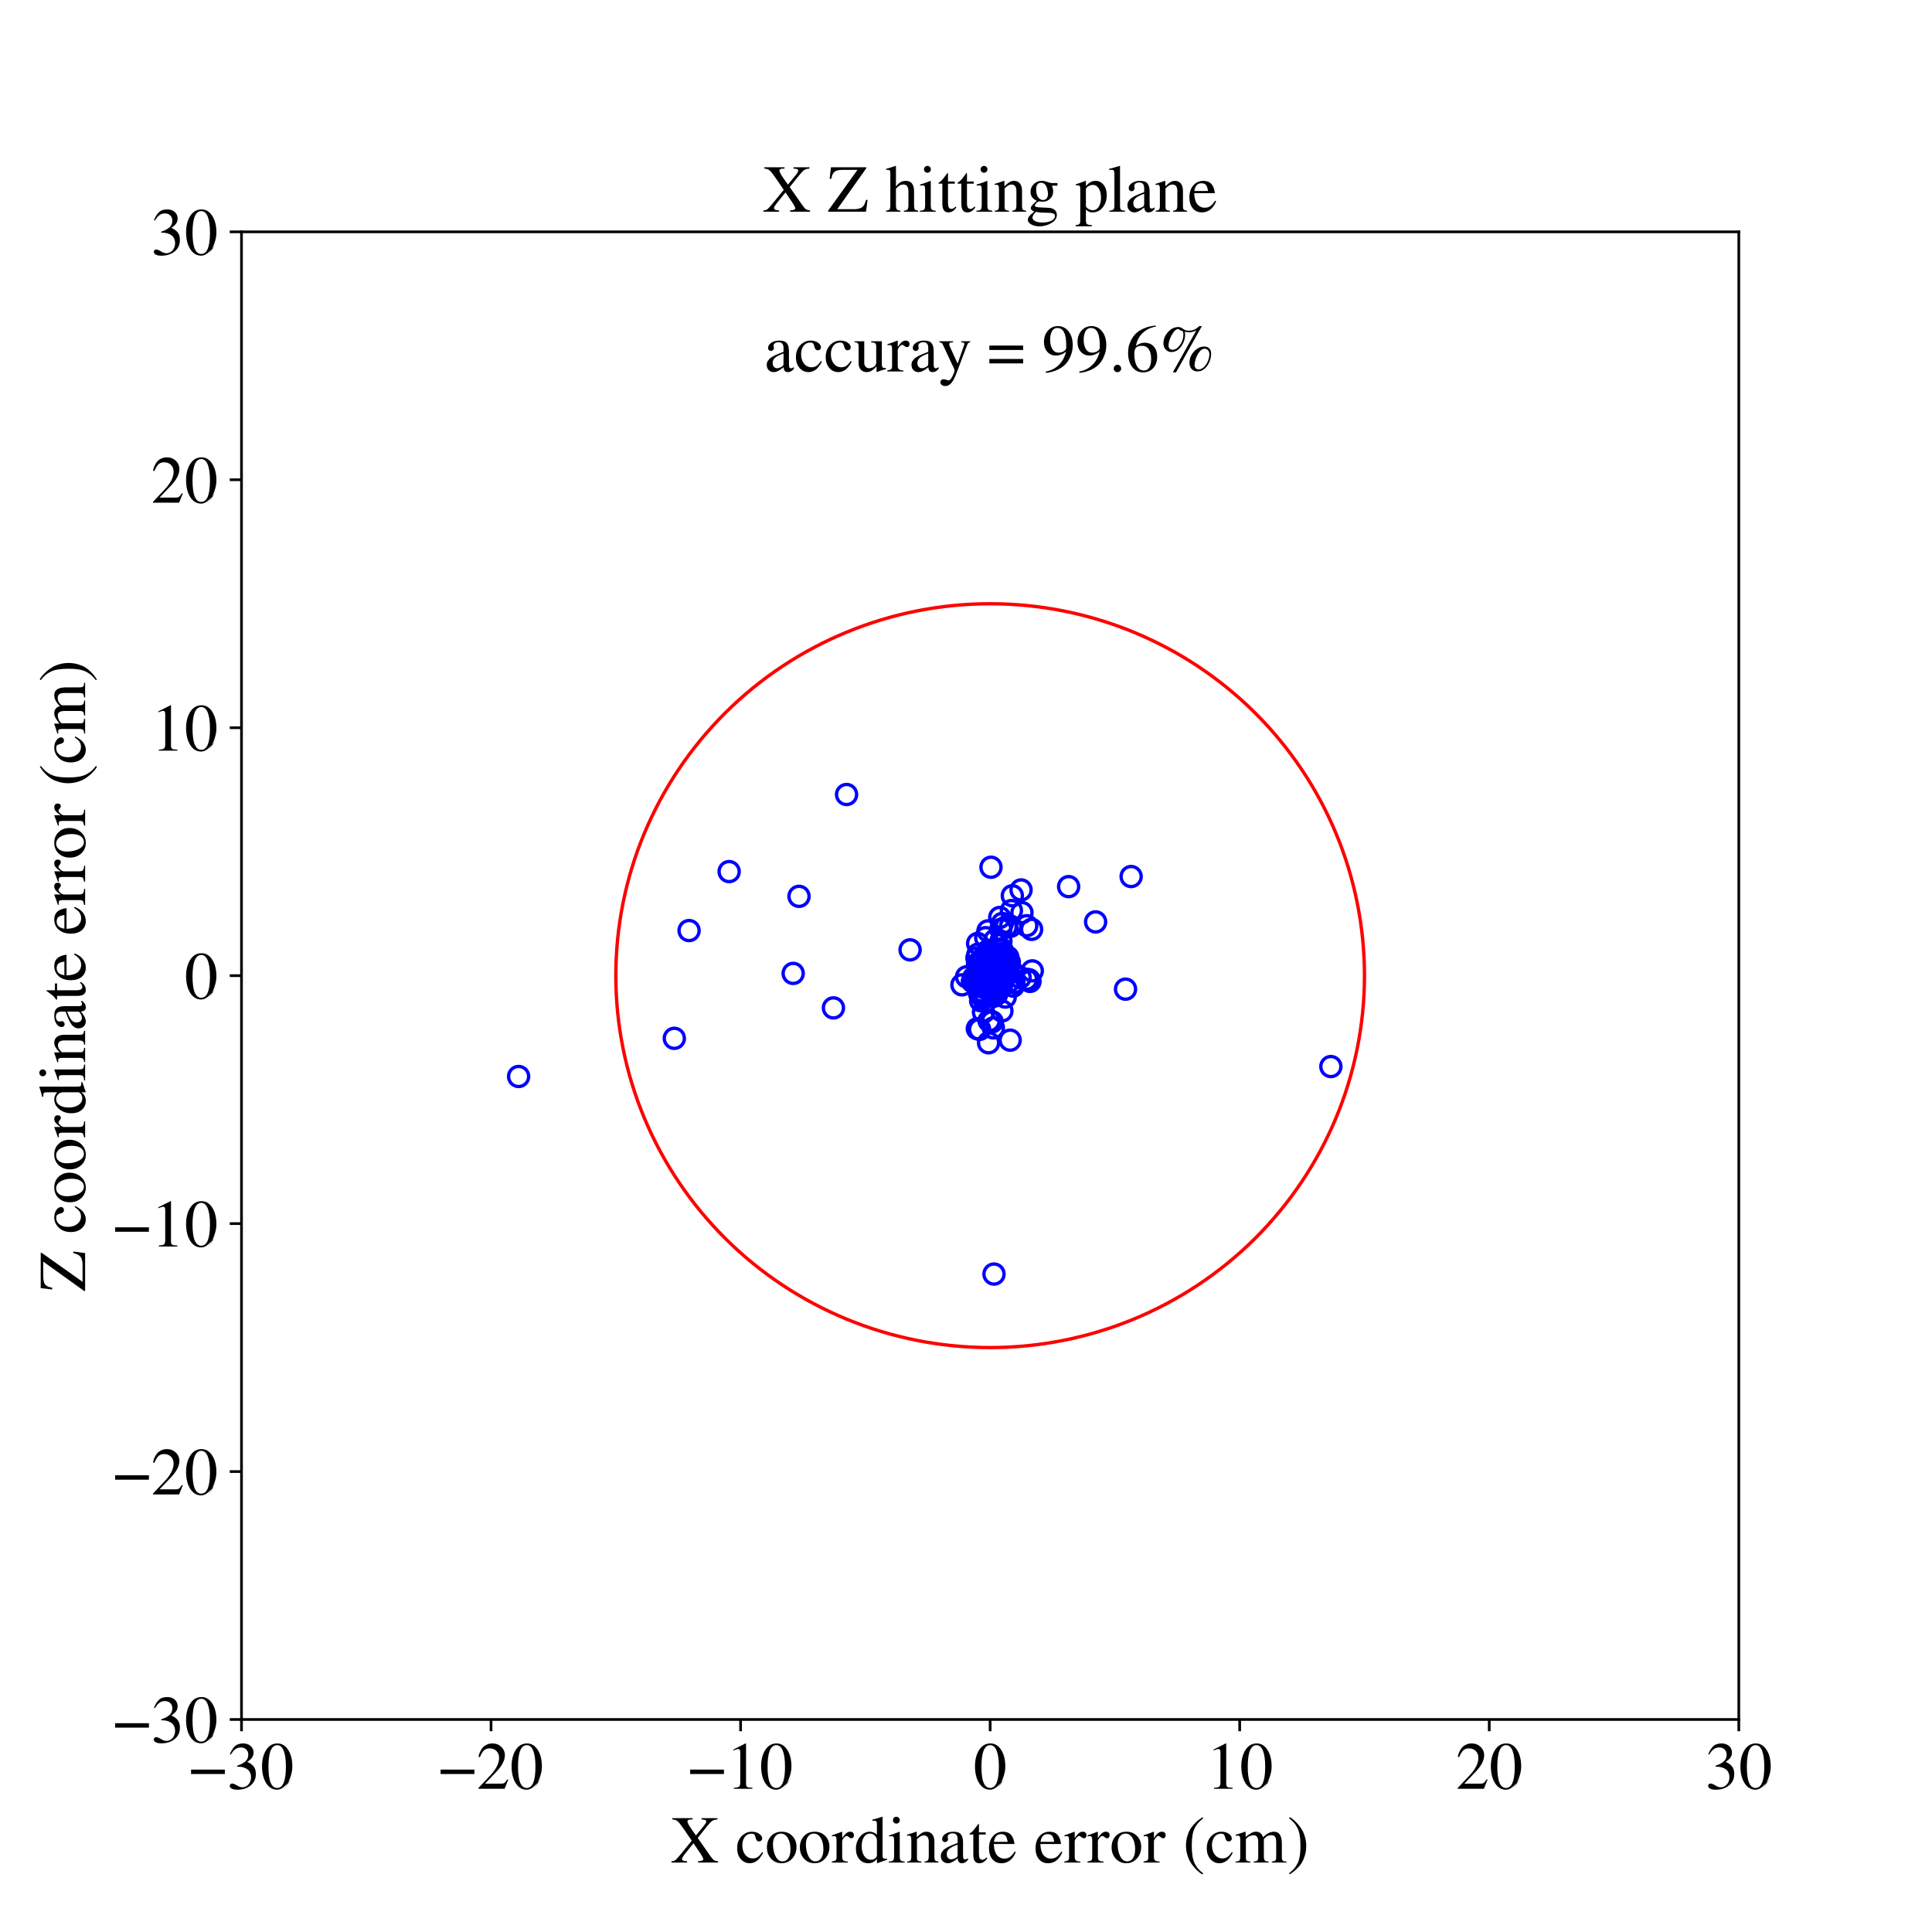 <?xml version="1.0" encoding="utf-8" standalone="no"?>
<!DOCTYPE svg PUBLIC "-//W3C//DTD SVG 1.1//EN"
  "http://www.w3.org/Graphics/SVG/1.1/DTD/svg11.dtd">
<!-- Created with matplotlib (https://matplotlib.org/) -->
<svg height="576pt" version="1.1" viewBox="0 0 576 576" width="576pt" xmlns="http://www.w3.org/2000/svg" xmlns:xlink="http://www.w3.org/1999/xlink">
 <defs>
  <style type="text/css">
*{stroke-linecap:butt;stroke-linejoin:round;}
  </style>
 </defs>
 <g id="figure_1">
  <g id="patch_1">
   <path d="M 0 576 
L 576 576 
L 576 0 
L 0 0 
z
" style="fill:#ffffff;"/>
  </g>
  <g id="axes_1">
   <g id="patch_2">
    <path d="M 72 512.64 
L 518.4 512.64 
L 518.4 69.12 
L 72 69.12 
z
" style="fill:#ffffff;"/>
   </g>
   <g id="PathCollection_1">
    <defs>
     <path d="M 0 3 
C 0.796 3 1.559 2.684 2.121 2.121 
C 2.684 1.559 3 0.796 3 0 
C 3 -0.796 2.684 -1.559 2.121 -2.121 
C 1.559 -2.684 0.796 -3 0 -3 
C -0.796 -3 -1.559 -2.684 -2.121 -2.121 
C -2.684 -1.559 -3 -0.796 -3 0 
C -3 0.796 -2.684 1.559 -2.121 2.121 
C -1.559 2.684 -0.796 3 0 3 
z
" id="C0_0_84e5168ad6"/>
    </defs>
    <g clip-path="url(#p3b67d5cd10)">
     <use style="fill:none;stroke:#0000ff;" x="307.078" xlink:href="#C0_0_84e5168ad6" y="292.588"/>
    </g>
    <g clip-path="url(#p3b67d5cd10)">
     <use style="fill:none;stroke:#0000ff;" x="296.346" xlink:href="#C0_0_84e5168ad6" y="292.941"/>
    </g>
    <g clip-path="url(#p3b67d5cd10)">
     <use style="fill:none;stroke:#0000ff;" x="252.394" xlink:href="#C0_0_84e5168ad6" y="236.874"/>
    </g>
    <g clip-path="url(#p3b67d5cd10)">
     <use style="fill:none;stroke:#0000ff;" x="297.813" xlink:href="#C0_0_84e5168ad6" y="290.553"/>
    </g>
    <g clip-path="url(#p3b67d5cd10)">
     <use style="fill:none;stroke:#0000ff;" x="288.175" xlink:href="#C0_0_84e5168ad6" y="291.228"/>
    </g>
    <g clip-path="url(#p3b67d5cd10)">
     <use style="fill:none;stroke:#0000ff;" x="295.805" xlink:href="#C0_0_84e5168ad6" y="288.855"/>
    </g>
    <g clip-path="url(#p3b67d5cd10)">
     <use style="fill:none;stroke:#0000ff;" x="295.102" xlink:href="#C0_0_84e5168ad6" y="292.236"/>
    </g>
    <g clip-path="url(#p3b67d5cd10)">
     <use style="fill:none;stroke:#0000ff;" x="292.651" xlink:href="#C0_0_84e5168ad6" y="295.434"/>
    </g>
    <g clip-path="url(#p3b67d5cd10)">
     <use style="fill:none;stroke:#0000ff;" x="297.752" xlink:href="#C0_0_84e5168ad6" y="286.203"/>
    </g>
    <g clip-path="url(#p3b67d5cd10)">
     <use style="fill:none;stroke:#0000ff;" x="292.926" xlink:href="#C0_0_84e5168ad6" y="286.589"/>
    </g>
    <g clip-path="url(#p3b67d5cd10)">
     <use style="fill:none;stroke:#0000ff;" x="293.635" xlink:href="#C0_0_84e5168ad6" y="289.307"/>
    </g>
    <g clip-path="url(#p3b67d5cd10)">
     <use style="fill:none;stroke:#0000ff;" x="154.618" xlink:href="#C0_0_84e5168ad6" y="320.938"/>
    </g>
    <g clip-path="url(#p3b67d5cd10)">
     <use style="fill:none;stroke:#0000ff;" x="294.447" xlink:href="#C0_0_84e5168ad6" y="290.352"/>
    </g>
    <g clip-path="url(#p3b67d5cd10)">
     <use style="fill:none;stroke:#0000ff;" x="296.34" xlink:href="#C0_0_84e5168ad6" y="291.796"/>
    </g>
    <g clip-path="url(#p3b67d5cd10)">
     <use style="fill:none;stroke:#0000ff;" x="294.456" xlink:href="#C0_0_84e5168ad6" y="290.927"/>
    </g>
    <g clip-path="url(#p3b67d5cd10)">
     <use style="fill:none;stroke:#0000ff;" x="296.55" xlink:href="#C0_0_84e5168ad6" y="289.594"/>
    </g>
    <g clip-path="url(#p3b67d5cd10)">
     <use style="fill:none;stroke:#0000ff;" x="293.501" xlink:href="#C0_0_84e5168ad6" y="293.703"/>
    </g>
    <g clip-path="url(#p3b67d5cd10)">
     <use style="fill:none;stroke:#0000ff;" x="304.418" xlink:href="#C0_0_84e5168ad6" y="265.322"/>
    </g>
    <g clip-path="url(#p3b67d5cd10)">
     <use style="fill:none;stroke:#0000ff;" x="294.706" xlink:href="#C0_0_84e5168ad6" y="290.386"/>
    </g>
    <g clip-path="url(#p3b67d5cd10)">
     <use style="fill:none;stroke:#0000ff;" x="248.476" xlink:href="#C0_0_84e5168ad6" y="300.49"/>
    </g>
    <g clip-path="url(#p3b67d5cd10)">
     <use style="fill:none;stroke:#0000ff;" x="294.562" xlink:href="#C0_0_84e5168ad6" y="277.528"/>
    </g>
    <g clip-path="url(#p3b67d5cd10)">
     <use style="fill:none;stroke:#0000ff;" x="294.064" xlink:href="#C0_0_84e5168ad6" y="294.067"/>
    </g>
    <g clip-path="url(#p3b67d5cd10)">
     <use style="fill:none;stroke:#0000ff;" x="294.245" xlink:href="#C0_0_84e5168ad6" y="289.042"/>
    </g>
    <g clip-path="url(#p3b67d5cd10)">
     <use style="fill:none;stroke:#0000ff;" x="299.942" xlink:href="#C0_0_84e5168ad6" y="276.33"/>
    </g>
    <g clip-path="url(#p3b67d5cd10)">
     <use style="fill:none;stroke:#0000ff;" x="299.862" xlink:href="#C0_0_84e5168ad6" y="288.167"/>
    </g>
    <g clip-path="url(#p3b67d5cd10)">
     <use style="fill:none;stroke:#0000ff;" x="298.389" xlink:href="#C0_0_84e5168ad6" y="284.816"/>
    </g>
    <g clip-path="url(#p3b67d5cd10)">
     <use style="fill:none;stroke:#0000ff;" x="294.914" xlink:href="#C0_0_84e5168ad6" y="291.159"/>
    </g>
    <g clip-path="url(#p3b67d5cd10)">
     <use style="fill:none;stroke:#0000ff;" x="295.086" xlink:href="#C0_0_84e5168ad6" y="294.947"/>
    </g>
    <g clip-path="url(#p3b67d5cd10)">
     <use style="fill:none;stroke:#0000ff;" x="295.99" xlink:href="#C0_0_84e5168ad6" y="290.837"/>
    </g>
    <g clip-path="url(#p3b67d5cd10)">
     <use style="fill:none;stroke:#0000ff;" x="296.667" xlink:href="#C0_0_84e5168ad6" y="280.258"/>
    </g>
    <g clip-path="url(#p3b67d5cd10)">
     <use style="fill:none;stroke:#0000ff;" x="292.362" xlink:href="#C0_0_84e5168ad6" y="287.421"/>
    </g>
    <g clip-path="url(#p3b67d5cd10)">
     <use style="fill:none;stroke:#0000ff;" x="292.263" xlink:href="#C0_0_84e5168ad6" y="292.704"/>
    </g>
    <g clip-path="url(#p3b67d5cd10)">
     <use style="fill:none;stroke:#0000ff;" x="290.241" xlink:href="#C0_0_84e5168ad6" y="291.567"/>
    </g>
    <g clip-path="url(#p3b67d5cd10)">
     <use style="fill:none;stroke:#0000ff;" x="304.686" xlink:href="#C0_0_84e5168ad6" y="272.082"/>
    </g>
    <g clip-path="url(#p3b67d5cd10)">
     <use style="fill:none;stroke:#0000ff;" x="295.115" xlink:href="#C0_0_84e5168ad6" y="294.285"/>
    </g>
    <g clip-path="url(#p3b67d5cd10)">
     <use style="fill:none;stroke:#0000ff;" x="294.954" xlink:href="#C0_0_84e5168ad6" y="287.471"/>
    </g>
    <g clip-path="url(#p3b67d5cd10)">
     <use style="fill:none;stroke:#0000ff;" x="298.58" xlink:href="#C0_0_84e5168ad6" y="288.527"/>
    </g>
    <g clip-path="url(#p3b67d5cd10)">
     <use style="fill:none;stroke:#0000ff;" x="296.656" xlink:href="#C0_0_84e5168ad6" y="295.385"/>
    </g>
    <g clip-path="url(#p3b67d5cd10)">
     <use style="fill:none;stroke:#0000ff;" x="295.801" xlink:href="#C0_0_84e5168ad6" y="291.899"/>
    </g>
    <g clip-path="url(#p3b67d5cd10)">
     <use style="fill:none;stroke:#0000ff;" x="295.926" xlink:href="#C0_0_84e5168ad6" y="293.49"/>
    </g>
    <g clip-path="url(#p3b67d5cd10)">
     <use style="fill:none;stroke:#0000ff;" x="299.038" xlink:href="#C0_0_84e5168ad6" y="288.256"/>
    </g>
    <g clip-path="url(#p3b67d5cd10)">
     <use style="fill:none;stroke:#0000ff;" x="294.99" xlink:href="#C0_0_84e5168ad6" y="290.339"/>
    </g>
    <g clip-path="url(#p3b67d5cd10)">
     <use style="fill:none;stroke:#0000ff;" x="298.321" xlink:href="#C0_0_84e5168ad6" y="291.246"/>
    </g>
    <g clip-path="url(#p3b67d5cd10)">
     <use style="fill:none;stroke:#0000ff;" x="294.189" xlink:href="#C0_0_84e5168ad6" y="291.52"/>
    </g>
    <g clip-path="url(#p3b67d5cd10)">
     <use style="fill:none;stroke:#0000ff;" x="291.264" xlink:href="#C0_0_84e5168ad6" y="285.61"/>
    </g>
    <g clip-path="url(#p3b67d5cd10)">
     <use style="fill:none;stroke:#0000ff;" x="295.129" xlink:href="#C0_0_84e5168ad6" y="289.163"/>
    </g>
    <g clip-path="url(#p3b67d5cd10)">
     <use style="fill:none;stroke:#0000ff;" x="292.076" xlink:href="#C0_0_84e5168ad6" y="296.287"/>
    </g>
    <g clip-path="url(#p3b67d5cd10)">
     <use style="fill:none;stroke:#0000ff;" x="296.204" xlink:href="#C0_0_84e5168ad6" y="288.01"/>
    </g>
    <g clip-path="url(#p3b67d5cd10)">
     <use style="fill:none;stroke:#0000ff;" x="296.047" xlink:href="#C0_0_84e5168ad6" y="289.353"/>
    </g>
    <g clip-path="url(#p3b67d5cd10)">
     <use style="fill:none;stroke:#0000ff;" x="294.108" xlink:href="#C0_0_84e5168ad6" y="290.184"/>
    </g>
    <g clip-path="url(#p3b67d5cd10)">
     <use style="fill:none;stroke:#0000ff;" x="296.226" xlink:href="#C0_0_84e5168ad6" y="291.433"/>
    </g>
    <g clip-path="url(#p3b67d5cd10)">
     <use style="fill:none;stroke:#0000ff;" x="296.053" xlink:href="#C0_0_84e5168ad6" y="292.613"/>
    </g>
    <g clip-path="url(#p3b67d5cd10)">
     <use style="fill:none;stroke:#0000ff;" x="299.884" xlink:href="#C0_0_84e5168ad6" y="289.374"/>
    </g>
    <g clip-path="url(#p3b67d5cd10)">
     <use style="fill:none;stroke:#0000ff;" x="295.452" xlink:href="#C0_0_84e5168ad6" y="258.559"/>
    </g>
    <g clip-path="url(#p3b67d5cd10)">
     <use style="fill:none;stroke:#0000ff;" x="291.382" xlink:href="#C0_0_84e5168ad6" y="306.689"/>
    </g>
    <g clip-path="url(#p3b67d5cd10)">
     <use style="fill:none;stroke:#0000ff;" x="294.157" xlink:href="#C0_0_84e5168ad6" y="284.362"/>
    </g>
    <g clip-path="url(#p3b67d5cd10)">
     <use style="fill:none;stroke:#0000ff;" x="297.007" xlink:href="#C0_0_84e5168ad6" y="292.857"/>
    </g>
    <g clip-path="url(#p3b67d5cd10)">
     <use style="fill:none;stroke:#0000ff;" x="296.237" xlink:href="#C0_0_84e5168ad6" y="286.375"/>
    </g>
    <g clip-path="url(#p3b67d5cd10)">
     <use style="fill:none;stroke:#0000ff;" x="290.967" xlink:href="#C0_0_84e5168ad6" y="293.102"/>
    </g>
    <g clip-path="url(#p3b67d5cd10)">
     <use style="fill:none;stroke:#0000ff;" x="335.562" xlink:href="#C0_0_84e5168ad6" y="294.903"/>
    </g>
    <g clip-path="url(#p3b67d5cd10)">
     <use style="fill:none;stroke:#0000ff;" x="298.753" xlink:href="#C0_0_84e5168ad6" y="284.348"/>
    </g>
    <g clip-path="url(#p3b67d5cd10)">
     <use style="fill:none;stroke:#0000ff;" x="295.772" xlink:href="#C0_0_84e5168ad6" y="289.804"/>
    </g>
    <g clip-path="url(#p3b67d5cd10)">
     <use style="fill:none;stroke:#0000ff;" x="296.65" xlink:href="#C0_0_84e5168ad6" y="289.485"/>
    </g>
    <g clip-path="url(#p3b67d5cd10)">
     <use style="fill:none;stroke:#0000ff;" x="296.161" xlink:href="#C0_0_84e5168ad6" y="291.426"/>
    </g>
    <g clip-path="url(#p3b67d5cd10)">
     <use style="fill:none;stroke:#0000ff;" x="295.074" xlink:href="#C0_0_84e5168ad6" y="289.748"/>
    </g>
    <g clip-path="url(#p3b67d5cd10)">
     <use style="fill:none;stroke:#0000ff;" x="294.971" xlink:href="#C0_0_84e5168ad6" y="289.119"/>
    </g>
    <g clip-path="url(#p3b67d5cd10)">
     <use style="fill:none;stroke:#0000ff;" x="291.28" xlink:href="#C0_0_84e5168ad6" y="291.322"/>
    </g>
    <g clip-path="url(#p3b67d5cd10)">
     <use style="fill:none;stroke:#0000ff;" x="296.014" xlink:href="#C0_0_84e5168ad6" y="290.086"/>
    </g>
    <g clip-path="url(#p3b67d5cd10)">
     <use style="fill:none;stroke:#0000ff;" x="306.777" xlink:href="#C0_0_84e5168ad6" y="292.083"/>
    </g>
    <g clip-path="url(#p3b67d5cd10)">
     <use style="fill:none;stroke:#0000ff;" x="295.726" xlink:href="#C0_0_84e5168ad6" y="291.134"/>
    </g>
    <g clip-path="url(#p3b67d5cd10)">
     <use style="fill:none;stroke:#0000ff;" x="294.516" xlink:href="#C0_0_84e5168ad6" y="292.134"/>
    </g>
    <g clip-path="url(#p3b67d5cd10)">
     <use style="fill:none;stroke:#0000ff;" x="294.532" xlink:href="#C0_0_84e5168ad6" y="289.399"/>
    </g>
    <g clip-path="url(#p3b67d5cd10)">
     <use style="fill:none;stroke:#0000ff;" x="292.37" xlink:href="#C0_0_84e5168ad6" y="298.352"/>
    </g>
    <g clip-path="url(#p3b67d5cd10)">
     <use style="fill:none;stroke:#0000ff;" x="296.333" xlink:href="#C0_0_84e5168ad6" y="296.997"/>
    </g>
    <g clip-path="url(#p3b67d5cd10)">
     <use style="fill:none;stroke:#0000ff;" x="296.469" xlink:href="#C0_0_84e5168ad6" y="286.613"/>
    </g>
    <g clip-path="url(#p3b67d5cd10)">
     <use style="fill:none;stroke:#0000ff;" x="289.91" xlink:href="#C0_0_84e5168ad6" y="292.602"/>
    </g>
    <g clip-path="url(#p3b67d5cd10)">
     <use style="fill:none;stroke:#0000ff;" x="295.097" xlink:href="#C0_0_84e5168ad6" y="288.727"/>
    </g>
    <g clip-path="url(#p3b67d5cd10)">
     <use style="fill:none;stroke:#0000ff;" x="297.023" xlink:href="#C0_0_84e5168ad6" y="289.439"/>
    </g>
    <g clip-path="url(#p3b67d5cd10)">
     <use style="fill:none;stroke:#0000ff;" x="296.715" xlink:href="#C0_0_84e5168ad6" y="289.154"/>
    </g>
    <g clip-path="url(#p3b67d5cd10)">
     <use style="fill:none;stroke:#0000ff;" x="296.858" xlink:href="#C0_0_84e5168ad6" y="287.959"/>
    </g>
    <g clip-path="url(#p3b67d5cd10)">
     <use style="fill:none;stroke:#0000ff;" x="295.741" xlink:href="#C0_0_84e5168ad6" y="290.684"/>
    </g>
    <g clip-path="url(#p3b67d5cd10)">
     <use style="fill:none;stroke:#0000ff;" x="295.164" xlink:href="#C0_0_84e5168ad6" y="288.569"/>
    </g>
    <g clip-path="url(#p3b67d5cd10)">
     <use style="fill:none;stroke:#0000ff;" x="294.837" xlink:href="#C0_0_84e5168ad6" y="293.146"/>
    </g>
    <g clip-path="url(#p3b67d5cd10)">
     <use style="fill:none;stroke:#0000ff;" x="298.674" xlink:href="#C0_0_84e5168ad6" y="291.046"/>
    </g>
    <g clip-path="url(#p3b67d5cd10)">
     <use style="fill:none;stroke:#0000ff;" x="295.874" xlink:href="#C0_0_84e5168ad6" y="288.9"/>
    </g>
    <g clip-path="url(#p3b67d5cd10)">
     <use style="fill:none;stroke:#0000ff;" x="293.473" xlink:href="#C0_0_84e5168ad6" y="294.503"/>
    </g>
    <g clip-path="url(#p3b67d5cd10)">
     <use style="fill:none;stroke:#0000ff;" x="302.065" xlink:href="#C0_0_84e5168ad6" y="293.982"/>
    </g>
    <g clip-path="url(#p3b67d5cd10)">
     <use style="fill:none;stroke:#0000ff;" x="297.687" xlink:href="#C0_0_84e5168ad6" y="287.599"/>
    </g>
    <g clip-path="url(#p3b67d5cd10)">
     <use style="fill:none;stroke:#0000ff;" x="296.999" xlink:href="#C0_0_84e5168ad6" y="291.23"/>
    </g>
    <g clip-path="url(#p3b67d5cd10)">
     <use style="fill:none;stroke:#0000ff;" x="298.817" xlink:href="#C0_0_84e5168ad6" y="275.319"/>
    </g>
    <g clip-path="url(#p3b67d5cd10)">
     <use style="fill:none;stroke:#0000ff;" x="297.059" xlink:href="#C0_0_84e5168ad6" y="291.92"/>
    </g>
    <g clip-path="url(#p3b67d5cd10)">
     <use style="fill:none;stroke:#0000ff;" x="300.555" xlink:href="#C0_0_84e5168ad6" y="289.812"/>
    </g>
    <g clip-path="url(#p3b67d5cd10)">
     <use style="fill:none;stroke:#0000ff;" x="297.223" xlink:href="#C0_0_84e5168ad6" y="290.652"/>
    </g>
    <g clip-path="url(#p3b67d5cd10)">
     <use style="fill:none;stroke:#0000ff;" x="297.016" xlink:href="#C0_0_84e5168ad6" y="289.603"/>
    </g>
    <g clip-path="url(#p3b67d5cd10)">
     <use style="fill:none;stroke:#0000ff;" x="295.206" xlink:href="#C0_0_84e5168ad6" y="294.457"/>
    </g>
    <g clip-path="url(#p3b67d5cd10)">
     <use style="fill:none;stroke:#0000ff;" x="296.163" xlink:href="#C0_0_84e5168ad6" y="306.454"/>
    </g>
    <g clip-path="url(#p3b67d5cd10)">
     <use style="fill:none;stroke:#0000ff;" x="291.41" xlink:href="#C0_0_84e5168ad6" y="287.62"/>
    </g>
    <g clip-path="url(#p3b67d5cd10)">
     <use style="fill:none;stroke:#0000ff;" x="294.357" xlink:href="#C0_0_84e5168ad6" y="289.302"/>
    </g>
    <g clip-path="url(#p3b67d5cd10)">
     <use style="fill:none;stroke:#0000ff;" x="301.537" xlink:href="#C0_0_84e5168ad6" y="271.472"/>
    </g>
    <g clip-path="url(#p3b67d5cd10)">
     <use style="fill:none;stroke:#0000ff;" x="297.139" xlink:href="#C0_0_84e5168ad6" y="296.398"/>
    </g>
    <g clip-path="url(#p3b67d5cd10)">
     <use style="fill:none;stroke:#0000ff;" x="294.632" xlink:href="#C0_0_84e5168ad6" y="287.527"/>
    </g>
    <g clip-path="url(#p3b67d5cd10)">
     <use style="fill:none;stroke:#0000ff;" x="298.723" xlink:href="#C0_0_84e5168ad6" y="288.455"/>
    </g>
    <g clip-path="url(#p3b67d5cd10)">
     <use style="fill:none;stroke:#0000ff;" x="296.795" xlink:href="#C0_0_84e5168ad6" y="291.833"/>
    </g>
    <g clip-path="url(#p3b67d5cd10)">
     <use style="fill:none;stroke:#0000ff;" x="296.809" xlink:href="#C0_0_84e5168ad6" y="290.999"/>
    </g>
    <g clip-path="url(#p3b67d5cd10)">
     <use style="fill:none;stroke:#0000ff;" x="294.603" xlink:href="#C0_0_84e5168ad6" y="291.88"/>
    </g>
    <g clip-path="url(#p3b67d5cd10)">
     <use style="fill:none;stroke:#0000ff;" x="293.395" xlink:href="#C0_0_84e5168ad6" y="293.997"/>
    </g>
    <g clip-path="url(#p3b67d5cd10)">
     <use style="fill:none;stroke:#0000ff;" x="295.237" xlink:href="#C0_0_84e5168ad6" y="293.201"/>
    </g>
    <g clip-path="url(#p3b67d5cd10)">
     <use style="fill:none;stroke:#0000ff;" x="301.814" xlink:href="#C0_0_84e5168ad6" y="267.052"/>
    </g>
    <g clip-path="url(#p3b67d5cd10)">
     <use style="fill:none;stroke:#0000ff;" x="296.135" xlink:href="#C0_0_84e5168ad6" y="293.584"/>
    </g>
    <g clip-path="url(#p3b67d5cd10)">
     <use style="fill:none;stroke:#0000ff;" x="295.664" xlink:href="#C0_0_84e5168ad6" y="291.731"/>
    </g>
    <g clip-path="url(#p3b67d5cd10)">
     <use style="fill:none;stroke:#0000ff;" x="295.978" xlink:href="#C0_0_84e5168ad6" y="292.22"/>
    </g>
    <g clip-path="url(#p3b67d5cd10)">
     <use style="fill:none;stroke:#0000ff;" x="293.784" xlink:href="#C0_0_84e5168ad6" y="294.048"/>
    </g>
    <g clip-path="url(#p3b67d5cd10)">
     <use style="fill:none;stroke:#0000ff;" x="293.471" xlink:href="#C0_0_84e5168ad6" y="291.689"/>
    </g>
    <g clip-path="url(#p3b67d5cd10)">
     <use style="fill:none;stroke:#0000ff;" x="295.16" xlink:href="#C0_0_84e5168ad6" y="290.929"/>
    </g>
    <g clip-path="url(#p3b67d5cd10)">
     <use style="fill:none;stroke:#0000ff;" x="296.619" xlink:href="#C0_0_84e5168ad6" y="292.618"/>
    </g>
    <g clip-path="url(#p3b67d5cd10)">
     <use style="fill:none;stroke:#0000ff;" x="293.917" xlink:href="#C0_0_84e5168ad6" y="290.003"/>
    </g>
    <g clip-path="url(#p3b67d5cd10)">
     <use style="fill:none;stroke:#0000ff;" x="297.638" xlink:href="#C0_0_84e5168ad6" y="290.267"/>
    </g>
    <g clip-path="url(#p3b67d5cd10)">
     <use style="fill:none;stroke:#0000ff;" x="293.998" xlink:href="#C0_0_84e5168ad6" y="287.122"/>
    </g>
    <g clip-path="url(#p3b67d5cd10)">
     <use style="fill:none;stroke:#0000ff;" x="296.918" xlink:href="#C0_0_84e5168ad6" y="291.294"/>
    </g>
    <g clip-path="url(#p3b67d5cd10)">
     <use style="fill:none;stroke:#0000ff;" x="296.361" xlink:href="#C0_0_84e5168ad6" y="289.038"/>
    </g>
    <g clip-path="url(#p3b67d5cd10)">
     <use style="fill:none;stroke:#0000ff;" x="293.847" xlink:href="#C0_0_84e5168ad6" y="298.527"/>
    </g>
    <g clip-path="url(#p3b67d5cd10)">
     <use style="fill:none;stroke:#0000ff;" x="298.592" xlink:href="#C0_0_84e5168ad6" y="282.972"/>
    </g>
    <g clip-path="url(#p3b67d5cd10)">
     <use style="fill:none;stroke:#0000ff;" x="295.518" xlink:href="#C0_0_84e5168ad6" y="290.063"/>
    </g>
    <g clip-path="url(#p3b67d5cd10)">
     <use style="fill:none;stroke:#0000ff;" x="295.359" xlink:href="#C0_0_84e5168ad6" y="291.905"/>
    </g>
    <g clip-path="url(#p3b67d5cd10)">
     <use style="fill:none;stroke:#0000ff;" x="298.126" xlink:href="#C0_0_84e5168ad6" y="287.75"/>
    </g>
    <g clip-path="url(#p3b67d5cd10)">
     <use style="fill:none;stroke:#0000ff;" x="295.784" xlink:href="#C0_0_84e5168ad6" y="304.626"/>
    </g>
    <g clip-path="url(#p3b67d5cd10)">
     <use style="fill:none;stroke:#0000ff;" x="293.737" xlink:href="#C0_0_84e5168ad6" y="294.113"/>
    </g>
    <g clip-path="url(#p3b67d5cd10)">
     <use style="fill:none;stroke:#0000ff;" x="295.455" xlink:href="#C0_0_84e5168ad6" y="289.354"/>
    </g>
    <g clip-path="url(#p3b67d5cd10)">
     <use style="fill:none;stroke:#0000ff;" x="296.656" xlink:href="#C0_0_84e5168ad6" y="289.473"/>
    </g>
    <g clip-path="url(#p3b67d5cd10)">
     <use style="fill:none;stroke:#0000ff;" x="294.883" xlink:href="#C0_0_84e5168ad6" y="304.334"/>
    </g>
    <g clip-path="url(#p3b67d5cd10)">
     <use style="fill:none;stroke:#0000ff;" x="295.632" xlink:href="#C0_0_84e5168ad6" y="292.023"/>
    </g>
    <g clip-path="url(#p3b67d5cd10)">
     <use style="fill:none;stroke:#0000ff;" x="301.166" xlink:href="#C0_0_84e5168ad6" y="310.115"/>
    </g>
    <g clip-path="url(#p3b67d5cd10)">
     <use style="fill:none;stroke:#0000ff;" x="295.285" xlink:href="#C0_0_84e5168ad6" y="289.143"/>
    </g>
    <g clip-path="url(#p3b67d5cd10)">
     <use style="fill:none;stroke:#0000ff;" x="294.982" xlink:href="#C0_0_84e5168ad6" y="290.509"/>
    </g>
    <g clip-path="url(#p3b67d5cd10)">
     <use style="fill:none;stroke:#0000ff;" x="293.181" xlink:href="#C0_0_84e5168ad6" y="297.549"/>
    </g>
    <g clip-path="url(#p3b67d5cd10)">
     <use style="fill:none;stroke:#0000ff;" x="271.331" xlink:href="#C0_0_84e5168ad6" y="283.185"/>
    </g>
    <g clip-path="url(#p3b67d5cd10)">
     <use style="fill:none;stroke:#0000ff;" x="296.217" xlink:href="#C0_0_84e5168ad6" y="285.609"/>
    </g>
    <g clip-path="url(#p3b67d5cd10)">
     <use style="fill:none;stroke:#0000ff;" x="294.582" xlink:href="#C0_0_84e5168ad6" y="289.838"/>
    </g>
    <g clip-path="url(#p3b67d5cd10)">
     <use style="fill:none;stroke:#0000ff;" x="296.139" xlink:href="#C0_0_84e5168ad6" y="291.836"/>
    </g>
    <g clip-path="url(#p3b67d5cd10)">
     <use style="fill:none;stroke:#0000ff;" x="294.106" xlink:href="#C0_0_84e5168ad6" y="288.845"/>
    </g>
    <g clip-path="url(#p3b67d5cd10)">
     <use style="fill:none;stroke:#0000ff;" x="297.622" xlink:href="#C0_0_84e5168ad6" y="294.452"/>
    </g>
    <g clip-path="url(#p3b67d5cd10)">
     <use style="fill:none;stroke:#0000ff;" x="298.066" xlink:href="#C0_0_84e5168ad6" y="273.528"/>
    </g>
    <g clip-path="url(#p3b67d5cd10)">
     <use style="fill:none;stroke:#0000ff;" x="295.174" xlink:href="#C0_0_84e5168ad6" y="293.748"/>
    </g>
    <g clip-path="url(#p3b67d5cd10)">
     <use style="fill:none;stroke:#0000ff;" x="294.752" xlink:href="#C0_0_84e5168ad6" y="288.577"/>
    </g>
    <g clip-path="url(#p3b67d5cd10)">
     <use style="fill:none;stroke:#0000ff;" x="286.794" xlink:href="#C0_0_84e5168ad6" y="293.62"/>
    </g>
    <g clip-path="url(#p3b67d5cd10)">
     <use style="fill:none;stroke:#0000ff;" x="296.347" xlink:href="#C0_0_84e5168ad6" y="379.843"/>
    </g>
    <g clip-path="url(#p3b67d5cd10)">
     <use style="fill:none;stroke:#0000ff;" x="292.501" xlink:href="#C0_0_84e5168ad6" y="291.311"/>
    </g>
    <g clip-path="url(#p3b67d5cd10)">
     <use style="fill:none;stroke:#0000ff;" x="294.659" xlink:href="#C0_0_84e5168ad6" y="289.564"/>
    </g>
    <g clip-path="url(#p3b67d5cd10)">
     <use style="fill:none;stroke:#0000ff;" x="302.296" xlink:href="#C0_0_84e5168ad6" y="292.977"/>
    </g>
    <g clip-path="url(#p3b67d5cd10)">
     <use style="fill:none;stroke:#0000ff;" x="296.895" xlink:href="#C0_0_84e5168ad6" y="288.247"/>
    </g>
    <g clip-path="url(#p3b67d5cd10)">
     <use style="fill:none;stroke:#0000ff;" x="296.521" xlink:href="#C0_0_84e5168ad6" y="292.025"/>
    </g>
    <g clip-path="url(#p3b67d5cd10)">
     <use style="fill:none;stroke:#0000ff;" x="294.651" xlink:href="#C0_0_84e5168ad6" y="283.367"/>
    </g>
    <g clip-path="url(#p3b67d5cd10)">
     <use style="fill:none;stroke:#0000ff;" x="296.728" xlink:href="#C0_0_84e5168ad6" y="293.581"/>
    </g>
    <g clip-path="url(#p3b67d5cd10)">
     <use style="fill:none;stroke:#0000ff;" x="300.914" xlink:href="#C0_0_84e5168ad6" y="286.846"/>
    </g>
    <g clip-path="url(#p3b67d5cd10)">
     <use style="fill:none;stroke:#0000ff;" x="297.132" xlink:href="#C0_0_84e5168ad6" y="286.511"/>
    </g>
    <g clip-path="url(#p3b67d5cd10)">
     <use style="fill:none;stroke:#0000ff;" x="293.214" xlink:href="#C0_0_84e5168ad6" y="301.761"/>
    </g>
    <g clip-path="url(#p3b67d5cd10)">
     <use style="fill:none;stroke:#0000ff;" x="295.077" xlink:href="#C0_0_84e5168ad6" y="293.69"/>
    </g>
    <g clip-path="url(#p3b67d5cd10)">
     <use style="fill:none;stroke:#0000ff;" x="293.104" xlink:href="#C0_0_84e5168ad6" y="289.926"/>
    </g>
    <g clip-path="url(#p3b67d5cd10)">
     <use style="fill:none;stroke:#0000ff;" x="293.331" xlink:href="#C0_0_84e5168ad6" y="291.417"/>
    </g>
    <g clip-path="url(#p3b67d5cd10)">
     <use style="fill:none;stroke:#0000ff;" x="298.84" xlink:href="#C0_0_84e5168ad6" y="290.022"/>
    </g>
    <g clip-path="url(#p3b67d5cd10)">
     <use style="fill:none;stroke:#0000ff;" x="294.848" xlink:href="#C0_0_84e5168ad6" y="291.632"/>
    </g>
    <g clip-path="url(#p3b67d5cd10)">
     <use style="fill:none;stroke:#0000ff;" x="293.612" xlink:href="#C0_0_84e5168ad6" y="296.683"/>
    </g>
    <g clip-path="url(#p3b67d5cd10)">
     <use style="fill:none;stroke:#0000ff;" x="297.387" xlink:href="#C0_0_84e5168ad6" y="291.442"/>
    </g>
    <g clip-path="url(#p3b67d5cd10)">
     <use style="fill:none;stroke:#0000ff;" x="299.57" xlink:href="#C0_0_84e5168ad6" y="286.098"/>
    </g>
    <g clip-path="url(#p3b67d5cd10)">
     <use style="fill:none;stroke:#0000ff;" x="298.413" xlink:href="#C0_0_84e5168ad6" y="280.634"/>
    </g>
    <g clip-path="url(#p3b67d5cd10)">
     <use style="fill:none;stroke:#0000ff;" x="294.127" xlink:href="#C0_0_84e5168ad6" y="290.659"/>
    </g>
    <g clip-path="url(#p3b67d5cd10)">
     <use style="fill:none;stroke:#0000ff;" x="396.781" xlink:href="#C0_0_84e5168ad6" y="317.98"/>
    </g>
    <g clip-path="url(#p3b67d5cd10)">
     <use style="fill:none;stroke:#0000ff;" x="293.233" xlink:href="#C0_0_84e5168ad6" y="289.363"/>
    </g>
    <g clip-path="url(#p3b67d5cd10)">
     <use style="fill:none;stroke:#0000ff;" x="295.884" xlink:href="#C0_0_84e5168ad6" y="288.467"/>
    </g>
    <g clip-path="url(#p3b67d5cd10)">
     <use style="fill:none;stroke:#0000ff;" x="295.396" xlink:href="#C0_0_84e5168ad6" y="289.849"/>
    </g>
    <g clip-path="url(#p3b67d5cd10)">
     <use style="fill:none;stroke:#0000ff;" x="296.075" xlink:href="#C0_0_84e5168ad6" y="289.365"/>
    </g>
    <g clip-path="url(#p3b67d5cd10)">
     <use style="fill:none;stroke:#0000ff;" x="295.214" xlink:href="#C0_0_84e5168ad6" y="293.831"/>
    </g>
    <g clip-path="url(#p3b67d5cd10)">
     <use style="fill:none;stroke:#0000ff;" x="217.383" xlink:href="#C0_0_84e5168ad6" y="259.852"/>
    </g>
    <g clip-path="url(#p3b67d5cd10)">
     <use style="fill:none;stroke:#0000ff;" x="201.039" xlink:href="#C0_0_84e5168ad6" y="309.564"/>
    </g>
    <g clip-path="url(#p3b67d5cd10)">
     <use style="fill:none;stroke:#0000ff;" x="295.377" xlink:href="#C0_0_84e5168ad6" y="289.161"/>
    </g>
    <g clip-path="url(#p3b67d5cd10)">
     <use style="fill:none;stroke:#0000ff;" x="298.242" xlink:href="#C0_0_84e5168ad6" y="292.605"/>
    </g>
    <g clip-path="url(#p3b67d5cd10)">
     <use style="fill:none;stroke:#0000ff;" x="295.58" xlink:href="#C0_0_84e5168ad6" y="291.206"/>
    </g>
    <g clip-path="url(#p3b67d5cd10)">
     <use style="fill:none;stroke:#0000ff;" x="291.472" xlink:href="#C0_0_84e5168ad6" y="281.278"/>
    </g>
    <g clip-path="url(#p3b67d5cd10)">
     <use style="fill:none;stroke:#0000ff;" x="296.08" xlink:href="#C0_0_84e5168ad6" y="292.165"/>
    </g>
    <g clip-path="url(#p3b67d5cd10)">
     <use style="fill:none;stroke:#0000ff;" x="296.094" xlink:href="#C0_0_84e5168ad6" y="290.362"/>
    </g>
    <g clip-path="url(#p3b67d5cd10)">
     <use style="fill:none;stroke:#0000ff;" x="205.441" xlink:href="#C0_0_84e5168ad6" y="277.434"/>
    </g>
    <g clip-path="url(#p3b67d5cd10)">
     <use style="fill:none;stroke:#0000ff;" x="326.642" xlink:href="#C0_0_84e5168ad6" y="274.853"/>
    </g>
    <g clip-path="url(#p3b67d5cd10)">
     <use style="fill:none;stroke:#0000ff;" x="295.012" xlink:href="#C0_0_84e5168ad6" y="290.33"/>
    </g>
    <g clip-path="url(#p3b67d5cd10)">
     <use style="fill:none;stroke:#0000ff;" x="301.303" xlink:href="#C0_0_84e5168ad6" y="276.15"/>
    </g>
    <g clip-path="url(#p3b67d5cd10)">
     <use style="fill:none;stroke:#0000ff;" x="296.477" xlink:href="#C0_0_84e5168ad6" y="289.468"/>
    </g>
    <g clip-path="url(#p3b67d5cd10)">
     <use style="fill:none;stroke:#0000ff;" x="295.904" xlink:href="#C0_0_84e5168ad6" y="290.35"/>
    </g>
    <g clip-path="url(#p3b67d5cd10)">
     <use style="fill:none;stroke:#0000ff;" x="297.566" xlink:href="#C0_0_84e5168ad6" y="285.002"/>
    </g>
    <g clip-path="url(#p3b67d5cd10)">
     <use style="fill:none;stroke:#0000ff;" x="299.563" xlink:href="#C0_0_84e5168ad6" y="288.705"/>
    </g>
    <g clip-path="url(#p3b67d5cd10)">
     <use style="fill:none;stroke:#0000ff;" x="295.849" xlink:href="#C0_0_84e5168ad6" y="296.275"/>
    </g>
    <g clip-path="url(#p3b67d5cd10)">
     <use style="fill:none;stroke:#0000ff;" x="293.217" xlink:href="#C0_0_84e5168ad6" y="285.561"/>
    </g>
    <g clip-path="url(#p3b67d5cd10)">
     <use style="fill:none;stroke:#0000ff;" x="306.103" xlink:href="#C0_0_84e5168ad6" y="275.989"/>
    </g>
    <g clip-path="url(#p3b67d5cd10)">
     <use style="fill:none;stroke:#0000ff;" x="299.971" xlink:href="#C0_0_84e5168ad6" y="290.068"/>
    </g>
    <g clip-path="url(#p3b67d5cd10)">
     <use style="fill:none;stroke:#0000ff;" x="296.494" xlink:href="#C0_0_84e5168ad6" y="290.358"/>
    </g>
    <g clip-path="url(#p3b67d5cd10)">
     <use style="fill:none;stroke:#0000ff;" x="293.283" xlink:href="#C0_0_84e5168ad6" y="291.856"/>
    </g>
    <g clip-path="url(#p3b67d5cd10)">
     <use style="fill:none;stroke:#0000ff;" x="295.656" xlink:href="#C0_0_84e5168ad6" y="295.328"/>
    </g>
    <g clip-path="url(#p3b67d5cd10)">
     <use style="fill:none;stroke:#0000ff;" x="298.706" xlink:href="#C0_0_84e5168ad6" y="301.397"/>
    </g>
    <g clip-path="url(#p3b67d5cd10)">
     <use style="fill:none;stroke:#0000ff;" x="304.13" xlink:href="#C0_0_84e5168ad6" y="291.436"/>
    </g>
    <g clip-path="url(#p3b67d5cd10)">
     <use style="fill:none;stroke:#0000ff;" x="292.331" xlink:href="#C0_0_84e5168ad6" y="290.771"/>
    </g>
    <g clip-path="url(#p3b67d5cd10)">
     <use style="fill:none;stroke:#0000ff;" x="292.053" xlink:href="#C0_0_84e5168ad6" y="306.893"/>
    </g>
    <g clip-path="url(#p3b67d5cd10)">
     <use style="fill:none;stroke:#0000ff;" x="307.559" xlink:href="#C0_0_84e5168ad6" y="277.075"/>
    </g>
    <g clip-path="url(#p3b67d5cd10)">
     <use style="fill:none;stroke:#0000ff;" x="293.309" xlink:href="#C0_0_84e5168ad6" y="296.633"/>
    </g>
    <g clip-path="url(#p3b67d5cd10)">
     <use style="fill:none;stroke:#0000ff;" x="298.432" xlink:href="#C0_0_84e5168ad6" y="289.595"/>
    </g>
    <g clip-path="url(#p3b67d5cd10)">
     <use style="fill:none;stroke:#0000ff;" x="291.581" xlink:href="#C0_0_84e5168ad6" y="284.482"/>
    </g>
    <g clip-path="url(#p3b67d5cd10)">
     <use style="fill:none;stroke:#0000ff;" x="293.174" xlink:href="#C0_0_84e5168ad6" y="292.735"/>
    </g>
    <g clip-path="url(#p3b67d5cd10)">
     <use style="fill:none;stroke:#0000ff;" x="318.6" xlink:href="#C0_0_84e5168ad6" y="264.336"/>
    </g>
    <g clip-path="url(#p3b67d5cd10)">
     <use style="fill:none;stroke:#0000ff;" x="295.857" xlink:href="#C0_0_84e5168ad6" y="291.883"/>
    </g>
    <g clip-path="url(#p3b67d5cd10)">
     <use style="fill:none;stroke:#0000ff;" x="297.319" xlink:href="#C0_0_84e5168ad6" y="290.586"/>
    </g>
    <g clip-path="url(#p3b67d5cd10)">
     <use style="fill:none;stroke:#0000ff;" x="307.761" xlink:href="#C0_0_84e5168ad6" y="289.45"/>
    </g>
    <g clip-path="url(#p3b67d5cd10)">
     <use style="fill:none;stroke:#0000ff;" x="292.486" xlink:href="#C0_0_84e5168ad6" y="292.296"/>
    </g>
    <g clip-path="url(#p3b67d5cd10)">
     <use style="fill:none;stroke:#0000ff;" x="297.433" xlink:href="#C0_0_84e5168ad6" y="288.387"/>
    </g>
    <g clip-path="url(#p3b67d5cd10)">
     <use style="fill:none;stroke:#0000ff;" x="297.897" xlink:href="#C0_0_84e5168ad6" y="290.588"/>
    </g>
    <g clip-path="url(#p3b67d5cd10)">
     <use style="fill:none;stroke:#0000ff;" x="296.996" xlink:href="#C0_0_84e5168ad6" y="290.824"/>
    </g>
    <g clip-path="url(#p3b67d5cd10)">
     <use style="fill:none;stroke:#0000ff;" x="299.28" xlink:href="#C0_0_84e5168ad6" y="290.698"/>
    </g>
    <g clip-path="url(#p3b67d5cd10)">
     <use style="fill:none;stroke:#0000ff;" x="294.89" xlink:href="#C0_0_84e5168ad6" y="287.92"/>
    </g>
    <g clip-path="url(#p3b67d5cd10)">
     <use style="fill:none;stroke:#0000ff;" x="295.228" xlink:href="#C0_0_84e5168ad6" y="290.903"/>
    </g>
    <g clip-path="url(#p3b67d5cd10)">
     <use style="fill:none;stroke:#0000ff;" x="298.358" xlink:href="#C0_0_84e5168ad6" y="289.304"/>
    </g>
    <g clip-path="url(#p3b67d5cd10)">
     <use style="fill:none;stroke:#0000ff;" x="298.516" xlink:href="#C0_0_84e5168ad6" y="291.381"/>
    </g>
    <g clip-path="url(#p3b67d5cd10)">
     <use style="fill:none;stroke:#0000ff;" x="298.374" xlink:href="#C0_0_84e5168ad6" y="277.089"/>
    </g>
    <g clip-path="url(#p3b67d5cd10)">
     <use style="fill:none;stroke:#0000ff;" x="293.945" xlink:href="#C0_0_84e5168ad6" y="290.638"/>
    </g>
    <g clip-path="url(#p3b67d5cd10)">
     <use style="fill:none;stroke:#0000ff;" x="299.688" xlink:href="#C0_0_84e5168ad6" y="297.257"/>
    </g>
    <g clip-path="url(#p3b67d5cd10)">
     <use style="fill:none;stroke:#0000ff;" x="296.867" xlink:href="#C0_0_84e5168ad6" y="289.275"/>
    </g>
    <g clip-path="url(#p3b67d5cd10)">
     <use style="fill:none;stroke:#0000ff;" x="294.119" xlink:href="#C0_0_84e5168ad6" y="291.04"/>
    </g>
    <g clip-path="url(#p3b67d5cd10)">
     <use style="fill:none;stroke:#0000ff;" x="294.224" xlink:href="#C0_0_84e5168ad6" y="290.296"/>
    </g>
    <g clip-path="url(#p3b67d5cd10)">
     <use style="fill:none;stroke:#0000ff;" x="297.567" xlink:href="#C0_0_84e5168ad6" y="287.313"/>
    </g>
    <g clip-path="url(#p3b67d5cd10)">
     <use style="fill:none;stroke:#0000ff;" x="298.412" xlink:href="#C0_0_84e5168ad6" y="293.287"/>
    </g>
    <g clip-path="url(#p3b67d5cd10)">
     <use style="fill:none;stroke:#0000ff;" x="236.476" xlink:href="#C0_0_84e5168ad6" y="290.208"/>
    </g>
    <g clip-path="url(#p3b67d5cd10)">
     <use style="fill:none;stroke:#0000ff;" x="294.122" xlink:href="#C0_0_84e5168ad6" y="288.733"/>
    </g>
    <g clip-path="url(#p3b67d5cd10)">
     <use style="fill:none;stroke:#0000ff;" x="292.777" xlink:href="#C0_0_84e5168ad6" y="290.384"/>
    </g>
    <g clip-path="url(#p3b67d5cd10)">
     <use style="fill:none;stroke:#0000ff;" x="295.808" xlink:href="#C0_0_84e5168ad6" y="290.927"/>
    </g>
    <g clip-path="url(#p3b67d5cd10)">
     <use style="fill:none;stroke:#0000ff;" x="337.236" xlink:href="#C0_0_84e5168ad6" y="261.328"/>
    </g>
    <g clip-path="url(#p3b67d5cd10)">
     <use style="fill:none;stroke:#0000ff;" x="298.717" xlink:href="#C0_0_84e5168ad6" y="283.321"/>
    </g>
    <g clip-path="url(#p3b67d5cd10)">
     <use style="fill:none;stroke:#0000ff;" x="291.731" xlink:href="#C0_0_84e5168ad6" y="287.065"/>
    </g>
    <g clip-path="url(#p3b67d5cd10)">
     <use style="fill:none;stroke:#0000ff;" x="293.879" xlink:href="#C0_0_84e5168ad6" y="279.557"/>
    </g>
    <g clip-path="url(#p3b67d5cd10)">
     <use style="fill:none;stroke:#0000ff;" x="301.826" xlink:href="#C0_0_84e5168ad6" y="289.756"/>
    </g>
    <g clip-path="url(#p3b67d5cd10)">
     <use style="fill:none;stroke:#0000ff;" x="295.015" xlink:href="#C0_0_84e5168ad6" y="294.049"/>
    </g>
    <g clip-path="url(#p3b67d5cd10)">
     <use style="fill:none;stroke:#0000ff;" x="300.591" xlink:href="#C0_0_84e5168ad6" y="292.83"/>
    </g>
    <g clip-path="url(#p3b67d5cd10)">
     <use style="fill:none;stroke:#0000ff;" x="296.051" xlink:href="#C0_0_84e5168ad6" y="289.851"/>
    </g>
    <g clip-path="url(#p3b67d5cd10)">
     <use style="fill:none;stroke:#0000ff;" x="295.197" xlink:href="#C0_0_84e5168ad6" y="292.562"/>
    </g>
    <g clip-path="url(#p3b67d5cd10)">
     <use style="fill:none;stroke:#0000ff;" x="294.409" xlink:href="#C0_0_84e5168ad6" y="292.018"/>
    </g>
    <g clip-path="url(#p3b67d5cd10)">
     <use style="fill:none;stroke:#0000ff;" x="300.444" xlink:href="#C0_0_84e5168ad6" y="285.36"/>
    </g>
    <g clip-path="url(#p3b67d5cd10)">
     <use style="fill:none;stroke:#0000ff;" x="294.732" xlink:href="#C0_0_84e5168ad6" y="310.89"/>
    </g>
    <g clip-path="url(#p3b67d5cd10)">
     <use style="fill:none;stroke:#0000ff;" x="294.526" xlink:href="#C0_0_84e5168ad6" y="289.083"/>
    </g>
    <g clip-path="url(#p3b67d5cd10)">
     <use style="fill:none;stroke:#0000ff;" x="296.414" xlink:href="#C0_0_84e5168ad6" y="290.835"/>
    </g>
    <g clip-path="url(#p3b67d5cd10)">
     <use style="fill:none;stroke:#0000ff;" x="298.3" xlink:href="#C0_0_84e5168ad6" y="293.2"/>
    </g>
    <g clip-path="url(#p3b67d5cd10)">
     <use style="fill:none;stroke:#0000ff;" x="306.031" xlink:href="#C0_0_84e5168ad6" y="291.98"/>
    </g>
    <g clip-path="url(#p3b67d5cd10)">
     <use style="fill:none;stroke:#0000ff;" x="293.621" xlink:href="#C0_0_84e5168ad6" y="292.145"/>
    </g>
    <g clip-path="url(#p3b67d5cd10)">
     <use style="fill:none;stroke:#0000ff;" x="296.678" xlink:href="#C0_0_84e5168ad6" y="287.556"/>
    </g>
    <g clip-path="url(#p3b67d5cd10)">
     <use style="fill:none;stroke:#0000ff;" x="293.606" xlink:href="#C0_0_84e5168ad6" y="294.387"/>
    </g>
    <g clip-path="url(#p3b67d5cd10)">
     <use style="fill:none;stroke:#0000ff;" x="238.216" xlink:href="#C0_0_84e5168ad6" y="267.231"/>
    </g>
    <g clip-path="url(#p3b67d5cd10)">
     <use style="fill:none;stroke:#0000ff;" x="298.926" xlink:href="#C0_0_84e5168ad6" y="292.721"/>
    </g>
   </g>
   <g id="patch_3">
    <path clip-path="url(#p3b67d5cd10)" d="M 295.2 401.76 
C 324.797 401.76 353.185 390.077 374.113 369.284 
C 395.041 348.491 406.8 320.286 406.8 290.88 
C 406.8 261.474 395.041 233.269 374.113 212.476 
C 353.185 191.683 324.797 180 295.2 180 
C 265.603 180 237.215 191.683 216.287 212.476 
C 195.359 233.269 183.6 261.474 183.6 290.88 
C 183.6 320.286 195.359 348.491 216.287 369.284 
C 237.215 390.077 265.603 401.76 295.2 401.76 
z
" style="fill:none;stroke:#ff0000;stroke-linejoin:miter;"/>
   </g>
   <g id="matplotlib.axis_1">
    <g id="xtick_1">
     <g id="line2d_1">
      <defs>
       <path d="M 0 0 
L 0 3.5 
" id="m857a05732a" style="stroke:#000000;stroke-width:0.8;"/>
      </defs>
      <g>
       <use style="stroke:#000000;stroke-width:0.8;" x="72" xlink:href="#m857a05732a" y="512.64"/>
      </g>
     </g>
     <g id="text_1">
      <!-- −30 -->
      <defs>
       <path d="M 3 22 
L 3 28.594 
L 53.406 28.594 
L 53.406 22 
z
" id="FreeSerif-8722"/>
       <path d="M 8.094 7.797 
Q 10.406 7.797 14.953 5 
Q 19.5 2.203 22.906 2.203 
Q 28.406 2.203 32.203 6.5 
Q 36 10.797 36 17.094 
Q 36 21 34.641 24 
Q 33.297 27 31.188 28.641 
Q 29.094 30.297 26.188 31.344 
Q 23.297 32.406 20.75 32.703 
Q 18.203 33 15.297 33 
L 15.297 34.297 
Q 18.703 35.5 21.141 36.641 
Q 23.594 37.797 26.297 39.75 
Q 29 41.703 30.453 44.5 
Q 31.906 47.297 31.906 50.906 
Q 31.906 55.594 28.844 58.594 
Q 25.797 61.594 20.906 61.594 
Q 16.203 61.594 12.641 59.047 
Q 9.094 56.5 6 51 
L 4.5 51.406 
Q 7.094 58.5 11.547 63.047 
Q 16 67.594 24.203 67.594 
Q 31.094 67.594 35.438 63.797 
Q 39.797 60 39.797 53.906 
Q 39.797 49.797 37.688 46.688 
Q 35.594 43.594 30.406 40.094 
Q 36.406 37.5 39.797 33.453 
Q 43.203 29.406 43.203 21.906 
Q 43.203 11.297 35.344 4.938 
Q 27.5 -1.406 15.594 -1.406 
Q 10.406 -1.406 7.344 0.141 
Q 4.297 1.703 4.297 4.297 
Q 4.297 5.906 5.344 6.844 
Q 6.406 7.797 8.094 7.797 
z
" id="FreeSerif-51"/>
       <path d="M 47.594 17.797 
Q 35.203 -1.406 25 -1.406 
Q 14.797 -1.406 8.594 8.391 
Q 2.406 18.203 2.406 33.594 
Q 2.406 48.094 8.594 57.844 
Q 14.797 67.594 25.406 67.594 
Q 35.203 67.594 41.391 58 
Q 47.594 48.406 47.594 33 
Q 47.594 17.797 35.203 -1.406 
z
M 25.094 65 
Q 12 65 12 32.703 
Q 12 1.203 25 1.203 
Q 38 1.203 38 32.797 
Q 38 48.5 34.703 56.75 
Q 31.406 65 25.094 65 
z
" id="FreeSerif-48"/>
      </defs>
      <g transform="translate(56.359 533.299)scale(0.2 -0.2)">
       <use xlink:href="#FreeSerif-8722"/>
       <use x="56.4" xlink:href="#FreeSerif-51"/>
       <use x="106.4" xlink:href="#FreeSerif-48"/>
      </g>
     </g>
    </g>
    <g id="xtick_2">
     <g id="line2d_2">
      <g>
       <use style="stroke:#000000;stroke-width:0.8;" x="146.4" xlink:href="#m857a05732a" y="512.64"/>
      </g>
     </g>
     <g id="text_2">
      <!-- −20 -->
      <defs>
       <path d="M 3.094 47.703 
Q 3.594 50 4.094 51.703 
Q 4.594 53.406 6.25 56.656 
Q 7.906 59.906 9.953 62.047 
Q 12 64.203 15.641 65.891 
Q 19.297 67.594 23.906 67.594 
Q 31.703 67.594 37.047 62.5 
Q 42.406 57.406 42.406 49.906 
Q 42.406 38.594 29.594 25.203 
L 12.797 7.594 
L 36.703 7.594 
Q 40.094 7.594 41.75 8.75 
Q 43.406 9.906 46.203 14.203 
L 47.5 13.703 
L 42 0 
L 3 0 
L 3 1.203 
L 20.797 20.094 
Q 33.797 33.906 33.797 46.094 
Q 33.797 52.406 29.891 56.297 
Q 26 60.203 19.703 60.203 
Q 14.5 60.203 11.344 57.344 
Q 8.203 54.5 5.203 47.203 
z
" id="FreeSerif-50"/>
      </defs>
      <g transform="translate(130.759 533.299)scale(0.2 -0.2)">
       <use xlink:href="#FreeSerif-8722"/>
       <use x="56.4" xlink:href="#FreeSerif-50"/>
       <use x="106.4" xlink:href="#FreeSerif-48"/>
      </g>
     </g>
    </g>
    <g id="xtick_3">
     <g id="line2d_3">
      <g>
       <use style="stroke:#000000;stroke-width:0.8;" x="220.8" xlink:href="#m857a05732a" y="512.64"/>
      </g>
     </g>
     <g id="text_3">
      <!-- −10 -->
      <defs>
       <path d="M 18.297 59.297 
Q 16.5 59.297 11.094 57.094 
L 11.094 58.5 
L 29.094 67.594 
L 29.906 67.406 
L 29.906 7.406 
Q 29.906 3.797 31.703 2.688 
Q 33.5 1.594 39.406 1.5 
L 39.406 0 
L 11.797 0 
L 11.797 1.5 
Q 17.406 1.703 19.344 3.141 
Q 21.297 4.594 21.297 9.297 
L 21.297 54.594 
Q 21.297 59.297 18.297 59.297 
z
" id="FreeSerif-49"/>
      </defs>
      <g transform="translate(205.159 533.299)scale(0.2 -0.2)">
       <use xlink:href="#FreeSerif-8722"/>
       <use x="56.4" xlink:href="#FreeSerif-49"/>
       <use x="106.4" xlink:href="#FreeSerif-48"/>
      </g>
     </g>
    </g>
    <g id="xtick_4">
     <g id="line2d_4">
      <g>
       <use style="stroke:#000000;stroke-width:0.8;" x="295.2" xlink:href="#m857a05732a" y="512.64"/>
      </g>
     </g>
     <g id="text_4">
      <!-- 0 -->
      <g transform="translate(290.2 533.299)scale(0.2 -0.2)">
       <use xlink:href="#FreeSerif-48"/>
      </g>
     </g>
    </g>
    <g id="xtick_5">
     <g id="line2d_5">
      <g>
       <use style="stroke:#000000;stroke-width:0.8;" x="369.6" xlink:href="#m857a05732a" y="512.64"/>
      </g>
     </g>
     <g id="text_5">
      <!-- 10 -->
      <g transform="translate(359.6 533.299)scale(0.2 -0.2)">
       <use xlink:href="#FreeSerif-49"/>
       <use x="50" xlink:href="#FreeSerif-48"/>
      </g>
     </g>
    </g>
    <g id="xtick_6">
     <g id="line2d_6">
      <g>
       <use style="stroke:#000000;stroke-width:0.8;" x="444" xlink:href="#m857a05732a" y="512.64"/>
      </g>
     </g>
     <g id="text_6">
      <!-- 20 -->
      <g transform="translate(434 533.299)scale(0.2 -0.2)">
       <use xlink:href="#FreeSerif-50"/>
       <use x="50" xlink:href="#FreeSerif-48"/>
      </g>
     </g>
    </g>
    <g id="xtick_7">
     <g id="line2d_7">
      <g>
       <use style="stroke:#000000;stroke-width:0.8;" x="518.4" xlink:href="#m857a05732a" y="512.64"/>
      </g>
     </g>
     <g id="text_7">
      <!-- 30 -->
      <g transform="translate(508.4 533.299)scale(0.2 -0.2)">
       <use xlink:href="#FreeSerif-51"/>
       <use x="50" xlink:href="#FreeSerif-48"/>
      </g>
     </g>
    </g>
    <g id="text_8">
     <!-- X coordinate error (cm) -->
     <defs>
      <path d="M 69.594 66.203 
L 69.594 64.297 
Q 64.703 64 62.047 62.344 
Q 59.406 60.703 54.703 54.906 
L 40.094 36.703 
L 59.297 9.297 
Q 62.297 5 64.297 3.703 
Q 66.297 2.406 70.406 1.906 
L 70.406 0 
L 40.703 0 
L 40.703 1.906 
Q 44.797 2.297 46.594 2.938 
Q 48.406 3.594 48.406 5 
Q 48.406 7.203 43.297 14.797 
L 33.797 28.797 
L 21.906 14 
Q 16.703 7.5 16.703 5.406 
Q 16.703 3.703 18.297 2.953 
Q 19.906 2.203 24.297 1.906 
L 24.297 0 
L 1 0 
L 1 1.906 
Q 4.906 2.203 7 3.797 
Q 9.094 5.406 15.5 13.297 
L 31.203 32.594 
L 20.297 48.594 
Q 13.297 58.906 10.25 61.5 
Q 7.203 64.094 2.203 64.297 
L 2.203 66.203 
L 32.406 66.203 
L 32.406 64.297 
L 29.594 64.203 
Q 24.797 64.094 24.797 61.297 
Q 24.797 58.094 33.297 46.297 
L 37.5 40.406 
L 48.797 54.203 
Q 52.797 59.203 52.797 61.094 
Q 52.797 62.797 51.344 63.438 
Q 49.906 64.094 45.797 64.297 
L 45.797 66.203 
z
" id="FreeSerif-88"/>
      <path id="FreeSerif-32"/>
      <path d="M 2.5 21.297 
Q 2.5 32.406 9.047 39.203 
Q 15.594 46 24.406 46 
Q 30.703 46 35.25 42.953 
Q 39.797 39.906 39.797 35.703 
Q 39.797 34 38.391 32.75 
Q 37 31.5 35 31.5 
Q 31.594 31.5 30.297 36.094 
L 29.703 38.297 
Q 28.906 41.094 27.703 42.094 
Q 26.5 43.094 23.797 43.094 
Q 17.703 43.094 13.953 38.25 
Q 10.203 33.406 10.203 25.703 
Q 10.203 17.094 14.547 11.641 
Q 18.906 6.203 25.703 6.203 
Q 30 6.203 33.094 8.25 
Q 36.203 10.297 39.797 15.594 
L 41.203 14.703 
Q 40.203 12.703 39.453 11.391 
Q 38.703 10.094 36.75 7.5 
Q 34.797 4.906 32.891 3.297 
Q 31 1.703 27.891 0.344 
Q 24.797 -1 21.5 -1 
Q 13.203 -1 7.844 5.25 
Q 2.5 11.5 2.5 21.297 
z
" id="FreeSerif-99"/>
      <path d="M 24.594 46 
Q 34.203 46 40.391 39.594 
Q 46.594 33.203 46.594 23.406 
Q 46.594 13 40.188 6 
Q 33.797 -1 24.391 -1 
Q 15 -1 8.75 5.75 
Q 2.5 12.5 2.5 22.594 
Q 2.5 32.906 8.641 39.453 
Q 14.797 46 24.594 46 
z
M 11.5 27.5 
Q 11.5 16.797 15.391 9.297 
Q 19.297 1.797 25.594 1.797 
Q 31.203 1.797 34.391 6.594 
Q 37.594 11.406 37.594 19.906 
Q 37.594 30.203 33.594 36.703 
Q 29.594 43.203 23.297 43.203 
Q 18 43.203 14.75 38.891 
Q 11.5 34.594 11.5 27.5 
z
" id="FreeSerif-111"/>
      <path d="M 30.094 36.203 
Q 28.594 36.203 26.391 37.953 
Q 24.203 39.703 23.5 39.703 
Q 21.5 39.703 19 36.797 
Q 16.5 33.906 16.5 31.5 
L 16.5 9 
Q 16.5 4.703 18.203 3.203 
Q 19.906 1.703 25 1.5 
L 25 0 
L 1 0 
L 1 1.5 
Q 5.797 2.406 6.938 3.5 
Q 8.094 4.594 8.094 8.406 
L 8.094 33.406 
Q 8.094 36.703 7.344 38.047 
Q 6.594 39.406 4.703 39.406 
Q 3.094 39.406 1.203 39 
L 1.203 40.594 
Q 9.203 43.203 16 46 
L 16.5 45.797 
L 16.5 36.594 
Q 20.203 41.906 22.797 43.953 
Q 25.406 46 28.5 46 
Q 31.094 46 32.547 44.594 
Q 34 43.203 34 40.703 
Q 34 38.594 32.953 37.391 
Q 31.906 36.203 30.094 36.203 
z
" id="FreeSerif-114"/>
      <path d="M 34.203 -1 
L 33.797 -0.703 
L 33.797 5.703 
Q 29 -1 21 -1 
Q 12.703 -1 7.594 4.953 
Q 2.5 10.906 2.5 20.5 
Q 2.5 31.094 8.594 38.547 
Q 14.703 46 23.297 46 
Q 28.703 46 33.797 41.703 
L 33.797 57.297 
Q 33.797 60.406 32.891 61.406 
Q 32 62.406 29.203 62.406 
Q 27.797 62.406 27 62.297 
L 27 63.906 
Q 36.094 66.297 41.703 68.297 
L 42.203 68.094 
L 42.203 11.406 
Q 42.203 7.906 43.047 6.797 
Q 43.906 5.703 46.594 5.703 
Q 47.094 5.703 48.906 5.797 
L 48.906 4.203 
z
M 24.906 4.203 
Q 28.703 4.203 31.25 6.344 
Q 33.797 8.5 33.797 10.203 
L 33.797 33.203 
Q 33.797 37.203 30.688 40.203 
Q 27.594 43.203 23.594 43.203 
Q 17.906 43.203 14.5 38.094 
Q 11.094 33 11.094 24.5 
Q 11.094 15.297 14.891 9.75 
Q 18.703 4.203 24.906 4.203 
z
" id="FreeSerif-100"/>
      <path d="M 6.203 39.297 
Q 4 39.297 2 39 
L 2 40.5 
Q 9 42.5 17.5 46 
L 17.906 45.703 
L 17.906 10.203 
Q 17.906 4.797 19.156 3.344 
Q 20.406 1.906 25.297 1.5 
L 25.297 0 
L 1.594 0 
L 1.594 1.5 
Q 6.797 1.797 8.141 3.297 
Q 9.5 4.797 9.5 10.203 
L 9.5 33.406 
Q 9.5 36.703 8.75 38 
Q 8 39.297 6.203 39.297 
z
M 12.797 68.297 
Q 15 68.297 16.5 66.797 
Q 18 65.297 18 63.203 
Q 18 61 16.5 59.547 
Q 15 58.094 12.797 58.094 
Q 10.703 58.094 9.25 59.594 
Q 7.797 61.094 7.797 63.188 
Q 7.797 65.297 9.297 66.797 
Q 10.797 68.297 12.797 68.297 
z
" id="FreeSerif-105"/>
      <path d="M 1 39.797 
L 1 41.5 
Q 8.406 43.703 14.797 46 
L 15.5 45.797 
L 15.5 37.906 
Q 20.594 42.703 23.547 44.344 
Q 26.5 46 30 46 
Q 35.5 46 38.641 42.047 
Q 41.797 38.094 41.797 31 
L 41.797 8.094 
Q 41.797 4.406 43 3.156 
Q 44.203 1.906 47.906 1.5 
L 47.906 0 
L 27.094 0 
L 27.094 1.5 
Q 30.906 1.797 32.156 3.5 
Q 33.406 5.203 33.406 9.906 
L 33.406 30.797 
Q 33.406 40.5 26.094 40.5 
Q 23.594 40.5 21.5 39.344 
Q 19.406 38.203 15.797 34.797 
L 15.797 6.703 
Q 15.797 4 17.188 2.891 
Q 18.594 1.797 22.406 1.5 
L 22.406 0 
L 1.203 0 
L 1.203 1.5 
Q 5 1.797 6.203 3.25 
Q 7.406 4.703 7.406 9 
L 7.406 33.797 
Q 7.406 37.5 6.594 38.844 
Q 5.797 40.203 3.703 40.203 
Q 1.797 40.203 1 39.797 
z
" id="FreeSerif-110"/>
      <path d="M 2.5 9.703 
Q 2.5 11.5 2.891 13.047 
Q 3.297 14.594 4.297 15.938 
Q 5.297 17.297 6.188 18.391 
Q 7.094 19.5 8.891 20.641 
Q 10.703 21.797 11.891 22.547 
Q 13.094 23.297 15.547 24.344 
Q 18 25.406 19.297 25.953 
Q 20.594 26.5 23.391 27.594 
Q 26.203 28.703 27.5 29.203 
L 27.5 35.297 
Q 27.5 43.594 19.906 43.594 
Q 16.906 43.594 14.797 42.141 
Q 12.703 40.703 12.703 38.703 
Q 12.703 37.906 12.953 36.5 
Q 13.203 35.094 13.203 34.703 
Q 13.203 33 11.844 31.75 
Q 10.5 30.5 8.703 30.5 
Q 7 30.5 5.703 31.797 
Q 4.406 33.094 4.406 34.797 
Q 4.406 39.5 9.25 42.75 
Q 14.094 46 21.203 46 
Q 29.406 46 32.5 42.047 
Q 35.594 38.094 35.594 30 
L 35.594 10.5 
Q 35.594 7.203 36.25 5.953 
Q 36.906 4.703 38.594 4.703 
Q 40.703 4.703 43 6.594 
L 43 4 
Q 40.406 1.094 38.453 0.047 
Q 36.5 -1 34 -1 
Q 30.906 -1 29.453 0.703 
Q 28 2.406 27.594 6.297 
Q 19 -1 13 -1 
Q 8.406 -1 5.453 2 
Q 2.5 5 2.5 9.703 
z
M 27.5 12.297 
L 27.5 26.797 
Q 18.5 23.5 14.891 20.391 
Q 11.297 17.297 11.297 12.906 
Q 11.297 8.797 13.297 6.797 
Q 15.297 4.797 17.594 4.797 
Q 21 4.797 24.906 7.094 
Q 26.5 8 27 9 
Q 27.5 10 27.5 12.297 
z
" id="FreeSerif-97"/>
      <path d="M 25.906 45 
L 25.906 41.797 
L 15.797 41.797 
L 15.797 13.203 
Q 15.797 8.5 17 6.344 
Q 18.203 4.203 21 4.203 
Q 24.094 4.203 27 7.703 
L 28.297 6.594 
Q 23.5 -1 16.297 -1 
Q 7.406 -1 7.406 11.703 
L 7.406 41.797 
L 2.094 41.797 
Q 1.703 42.094 1.703 42.5 
Q 1.703 43 2 43.297 
Q 2.297 43.594 3.141 44.141 
Q 4 44.703 5.203 45.641 
Q 6.406 46.594 8.5 49.094 
Q 10.594 51.594 13.094 55.094 
Q 14.703 57.406 15.094 57.906 
Q 15.797 57.906 15.797 56.594 
L 15.797 45 
z
" id="FreeSerif-116"/>
      <path d="M 9.703 27.703 
Q 9.906 21.406 11.406 16.844 
Q 12.906 12.297 15.297 10.047 
Q 17.703 7.797 20.141 6.844 
Q 22.594 5.906 25.297 5.906 
Q 30.094 5.906 33.641 8.297 
Q 37.203 10.703 40.797 16.406 
L 42.406 15.703 
Q 39.297 7.594 33.797 3.297 
Q 28.297 -1 21.203 -1 
Q 12.594 -1 7.547 5.047 
Q 2.5 11.094 2.5 21.406 
Q 2.5 32.5 8.344 39.25 
Q 14.203 46 23.406 46 
Q 31 46 35.203 41.453 
Q 39.406 36.906 40.5 27.703 
z
M 9.906 30.906 
L 30.297 30.906 
Q 29.297 37.406 27.188 39.906 
Q 25.094 42.406 20.5 42.406 
Q 11.5 42.406 9.906 30.906 
z
" id="FreeSerif-101"/>
      <path d="M 29.203 -17.703 
Q 26.594 -16.094 23.797 -13.844 
Q 21 -11.594 17.453 -7.594 
Q 13.906 -3.594 11.203 0.953 
Q 8.5 5.5 6.641 11.891 
Q 4.797 18.297 4.797 25.203 
Q 4.797 32.406 6.641 38.844 
Q 8.5 45.297 11 49.547 
Q 13.5 53.797 17.344 57.75 
Q 21.203 61.703 23.703 63.594 
Q 26.203 65.5 29.5 67.594 
L 30.406 66 
Q 26 62.406 23.297 59.5 
Q 20.594 56.594 18.094 51.938 
Q 15.594 47.297 14.5 40.844 
Q 13.406 34.406 13.406 25.5 
Q 13.406 16.203 14.5 9.5 
Q 15.594 2.797 18.094 -1.953 
Q 20.594 -6.703 23.297 -9.703 
Q 26 -12.703 30.406 -16.094 
z
" id="FreeSerif-40"/>
      <path d="M 1.297 39.797 
L 1.297 41.5 
Q 8.5 43.5 15.297 46 
L 16 45.797 
L 16 38.297 
Q 22.203 43 25.203 44.5 
Q 28.203 46 31.5 46 
Q 39.406 46 42.094 37.594 
Q 49.906 46 58.406 46 
Q 70 46 70 28.203 
L 70 7.594 
Q 70 2 74.297 1.703 
L 76.906 1.5 
L 76.906 0 
L 55 0 
L 55 1.5 
Q 59.406 2 60.5 3.203 
Q 61.594 4.406 61.594 8.703 
L 61.594 29.797 
Q 61.594 36 60 38.391 
Q 58.406 40.797 54.094 40.797 
Q 47.5 40.797 43.203 34.703 
L 43.203 9.5 
Q 43.203 4.797 44.641 3.188 
Q 46.094 1.594 50.406 1.5 
L 50.406 0 
L 28 0 
L 28 1.5 
Q 32.297 1.797 33.547 3.094 
Q 34.797 4.406 34.797 8.594 
L 34.797 30.297 
Q 34.797 40.797 28.203 40.797 
Q 25.406 40.797 21.953 39.391 
Q 18.5 38 16.406 34.906 
L 16.406 6.703 
Q 16.406 3.797 17.797 2.75 
Q 19.203 1.703 23.203 1.5 
L 23.203 0 
L 1 0 
L 1 1.5 
Q 5.203 1.594 6.594 3 
Q 8 4.406 8 8.5 
L 8 33.797 
Q 8 37.406 7.25 38.797 
Q 6.5 40.203 4.5 40.203 
Q 3 40.203 1.297 39.797 
z
" id="FreeSerif-109"/>
      <path d="M 4.047 67.703 
Q 6.656 66.094 9.453 63.844 
Q 12.25 61.594 15.797 57.594 
Q 19.344 53.594 22.047 49.047 
Q 24.75 44.5 26.594 38.094 
Q 28.453 31.703 28.453 24.797 
Q 28.453 17.594 26.594 11.141 
Q 24.75 4.703 22.25 0.453 
Q 19.75 -3.797 15.891 -7.75 
Q 12.047 -11.703 9.547 -13.594 
Q 7.047 -15.5 3.75 -17.594 
L 2.844 -16 
Q 7.25 -12.406 9.953 -9.5 
Q 12.656 -6.594 15.156 -1.938 
Q 17.656 2.703 18.75 9.141 
Q 19.844 15.594 19.844 24.5 
Q 19.844 33.797 18.75 40.5 
Q 17.656 47.203 15.156 51.953 
Q 12.656 56.703 9.953 59.703 
Q 7.25 62.703 2.844 66.094 
z
" id="FreeSerif-41"/>
     </defs>
     <g transform="translate(199.992 555.299)scale(0.2 -0.2)">
      <use xlink:href="#FreeSerif-88"/>
      <use x="71.4" xlink:href="#FreeSerif-32"/>
      <use x="96.4" xlink:href="#FreeSerif-99"/>
      <use x="140.784" xlink:href="#FreeSerif-111"/>
      <use x="189.884" xlink:href="#FreeSerif-111"/>
      <use x="238.969" xlink:href="#FreeSerif-114"/>
      <use x="273.453" xlink:href="#FreeSerif-100"/>
      <use x="323.353" xlink:href="#FreeSerif-105"/>
      <use x="351.137" xlink:href="#FreeSerif-110"/>
      <use x="400.037" xlink:href="#FreeSerif-97"/>
      <use x="443.522" xlink:href="#FreeSerif-116"/>
      <use x="471.822" xlink:href="#FreeSerif-101"/>
      <use x="516.222" xlink:href="#FreeSerif-32"/>
      <use x="541.222" xlink:href="#FreeSerif-101"/>
      <use x="585.606" xlink:href="#FreeSerif-114"/>
      <use x="620.106" xlink:href="#FreeSerif-114"/>
      <use x="654.59" xlink:href="#FreeSerif-111"/>
      <use x="703.675" xlink:href="#FreeSerif-114"/>
      <use x="738.175" xlink:href="#FreeSerif-32"/>
      <use x="763.175" xlink:href="#FreeSerif-40"/>
      <use x="796.475" xlink:href="#FreeSerif-99"/>
      <use x="840.859" xlink:href="#FreeSerif-109"/>
      <use x="918.759" xlink:href="#FreeSerif-41"/>
     </g>
    </g>
   </g>
   <g id="matplotlib.axis_2">
    <g id="ytick_1">
     <g id="line2d_8">
      <defs>
       <path d="M 0 0 
L -3.5 0 
" id="m7c953f1763" style="stroke:#000000;stroke-width:0.8;"/>
      </defs>
      <g>
       <use style="stroke:#000000;stroke-width:0.8;" x="72" xlink:href="#m7c953f1763" y="512.64"/>
      </g>
     </g>
     <g id="text_9">
      <!-- −30 -->
      <g transform="translate(33.719 519.47)scale(0.2 -0.2)">
       <use xlink:href="#FreeSerif-8722"/>
       <use x="56.4" xlink:href="#FreeSerif-51"/>
       <use x="106.4" xlink:href="#FreeSerif-48"/>
      </g>
     </g>
    </g>
    <g id="ytick_2">
     <g id="line2d_9">
      <g>
       <use style="stroke:#000000;stroke-width:0.8;" x="72" xlink:href="#m7c953f1763" y="438.72"/>
      </g>
     </g>
     <g id="text_10">
      <!-- −20 -->
      <g transform="translate(33.719 445.55)scale(0.2 -0.2)">
       <use xlink:href="#FreeSerif-8722"/>
       <use x="56.4" xlink:href="#FreeSerif-50"/>
       <use x="106.4" xlink:href="#FreeSerif-48"/>
      </g>
     </g>
    </g>
    <g id="ytick_3">
     <g id="line2d_10">
      <g>
       <use style="stroke:#000000;stroke-width:0.8;" x="72" xlink:href="#m7c953f1763" y="364.8"/>
      </g>
     </g>
     <g id="text_11">
      <!-- −10 -->
      <g transform="translate(33.719 371.63)scale(0.2 -0.2)">
       <use xlink:href="#FreeSerif-8722"/>
       <use x="56.4" xlink:href="#FreeSerif-49"/>
       <use x="106.4" xlink:href="#FreeSerif-48"/>
      </g>
     </g>
    </g>
    <g id="ytick_4">
     <g id="line2d_11">
      <g>
       <use style="stroke:#000000;stroke-width:0.8;" x="72" xlink:href="#m7c953f1763" y="290.88"/>
      </g>
     </g>
     <g id="text_12">
      <!-- 0 -->
      <g transform="translate(55 297.71)scale(0.2 -0.2)">
       <use xlink:href="#FreeSerif-48"/>
      </g>
     </g>
    </g>
    <g id="ytick_5">
     <g id="line2d_12">
      <g>
       <use style="stroke:#000000;stroke-width:0.8;" x="72" xlink:href="#m7c953f1763" y="216.96"/>
      </g>
     </g>
     <g id="text_13">
      <!-- 10 -->
      <g transform="translate(45 223.79)scale(0.2 -0.2)">
       <use xlink:href="#FreeSerif-49"/>
       <use x="50" xlink:href="#FreeSerif-48"/>
      </g>
     </g>
    </g>
    <g id="ytick_6">
     <g id="line2d_13">
      <g>
       <use style="stroke:#000000;stroke-width:0.8;" x="72" xlink:href="#m7c953f1763" y="143.04"/>
      </g>
     </g>
     <g id="text_14">
      <!-- 20 -->
      <g transform="translate(45 149.87)scale(0.2 -0.2)">
       <use xlink:href="#FreeSerif-50"/>
       <use x="50" xlink:href="#FreeSerif-48"/>
      </g>
     </g>
    </g>
    <g id="ytick_7">
     <g id="line2d_14">
      <g>
       <use style="stroke:#000000;stroke-width:0.8;" x="72" xlink:href="#m7c953f1763" y="69.12"/>
      </g>
     </g>
     <g id="text_15">
      <!-- 30 -->
      <g transform="translate(45 75.95)scale(0.2 -0.2)">
       <use xlink:href="#FreeSerif-51"/>
       <use x="50" xlink:href="#FreeSerif-48"/>
      </g>
     </g>
    </g>
    <g id="text_16">
     <!-- Z coordinate error (cm) -->
     <defs>
      <path d="M 40.297 3.797 
Q 43.094 3.797 45.391 4.297 
Q 47.703 4.797 49.25 5.297 
Q 50.797 5.797 52.141 7.188 
Q 53.5 8.594 54.141 9.297 
Q 54.797 10 55.594 12.047 
Q 56.406 14.094 56.594 14.688 
Q 56.797 15.297 57.5 17.594 
L 59.797 17.594 
L 57.406 0 
L 1 0 
L 1 1.5 
L 44.703 62.406 
L 22.594 62.406 
Q 17.5 62.406 14.203 61.406 
Q 10.906 60.406 9.25 58.203 
Q 7.594 56 7 54.203 
Q 6.406 52.406 5.797 49.094 
L 3.203 49.094 
L 5.203 66.203 
L 57.797 66.203 
L 57.797 64.703 
L 14.594 3.797 
z
" id="FreeSerif-90"/>
     </defs>
     <g transform="translate(25.378 385.077)rotate(-90)scale(0.2 -0.2)">
      <use xlink:href="#FreeSerif-90"/>
      <use x="61.3" xlink:href="#FreeSerif-32"/>
      <use x="86.3" xlink:href="#FreeSerif-99"/>
      <use x="130.684" xlink:href="#FreeSerif-111"/>
      <use x="179.784" xlink:href="#FreeSerif-111"/>
      <use x="228.869" xlink:href="#FreeSerif-114"/>
      <use x="263.353" xlink:href="#FreeSerif-100"/>
      <use x="313.253" xlink:href="#FreeSerif-105"/>
      <use x="341.037" xlink:href="#FreeSerif-110"/>
      <use x="389.937" xlink:href="#FreeSerif-97"/>
      <use x="433.422" xlink:href="#FreeSerif-116"/>
      <use x="461.722" xlink:href="#FreeSerif-101"/>
      <use x="506.122" xlink:href="#FreeSerif-32"/>
      <use x="531.122" xlink:href="#FreeSerif-101"/>
      <use x="575.506" xlink:href="#FreeSerif-114"/>
      <use x="610.006" xlink:href="#FreeSerif-114"/>
      <use x="644.49" xlink:href="#FreeSerif-111"/>
      <use x="693.575" xlink:href="#FreeSerif-114"/>
      <use x="728.075" xlink:href="#FreeSerif-32"/>
      <use x="753.075" xlink:href="#FreeSerif-40"/>
      <use x="786.375" xlink:href="#FreeSerif-99"/>
      <use x="830.759" xlink:href="#FreeSerif-109"/>
      <use x="908.659" xlink:href="#FreeSerif-41"/>
     </g>
    </g>
   </g>
   <g id="patch_4">
    <path d="M 72 512.64 
L 72 69.12 
" style="fill:none;stroke:#000000;stroke-linecap:square;stroke-linejoin:miter;stroke-width:0.8;"/>
   </g>
   <g id="patch_5">
    <path d="M 518.4 512.64 
L 518.4 69.12 
" style="fill:none;stroke:#000000;stroke-linecap:square;stroke-linejoin:miter;stroke-width:0.8;"/>
   </g>
   <g id="patch_6">
    <path d="M 72 512.64 
L 518.4 512.64 
" style="fill:none;stroke:#000000;stroke-linecap:square;stroke-linejoin:miter;stroke-width:0.8;"/>
   </g>
   <g id="patch_7">
    <path d="M 72 69.12 
L 518.4 69.12 
" style="fill:none;stroke:#000000;stroke-linecap:square;stroke-linejoin:miter;stroke-width:0.8;"/>
   </g>
   <g id="text_17">
    <!-- accuray = 99.6% -->
    <defs>
     <path d="M 48 5 
L 48 3.594 
Q 40.203 1.5 34.297 -0.906 
L 33.906 -0.703 
L 33.906 7.594 
Q 33.594 7.297 32.141 5.797 
Q 30.703 4.297 30.094 3.75 
Q 29.5 3.203 28.047 2.047 
Q 26.594 0.906 25.5 0.406 
Q 24.406 -0.094 22.703 -0.547 
Q 21 -1 19.297 -1 
Q 13.797 -1 10.5 2.547 
Q 7.203 6.094 7.203 12 
L 7.203 37.203 
Q 7.203 40.703 5.891 42.047 
Q 4.594 43.406 1 43.594 
L 1 45 
L 15.594 45 
L 15.594 12.406 
Q 15.594 9.297 17.688 7.047 
Q 19.797 4.797 22.703 4.797 
Q 23.797 4.797 25.297 5.094 
Q 26.797 5.406 28.75 6.25 
Q 30.703 7.094 32.047 8.938 
Q 33.406 10.797 33.406 13.5 
L 33.406 37 
Q 33.406 40.703 32.047 41.891 
Q 30.703 43.094 26 43.297 
L 26 45 
L 41.797 45 
L 41.797 10.703 
Q 41.797 7.203 42.891 6.094 
Q 44 5 47.5 5 
z
" id="FreeSerif-117"/>
     <path d="M 14.203 -13.406 
Q 17 -13.406 20.094 -7.203 
Q 23.203 -1 23.203 1.906 
Q 23.203 3.203 18.797 12 
L 5.594 40.406 
Q 4.406 43 0.5 43.594 
L 0.5 45 
L 21.094 45 
L 21.094 43.5 
Q 17.906 43.406 16.594 42.797 
Q 15.297 42.203 15.297 40.797 
Q 15.297 39.297 16.297 37 
L 27.797 11.703 
L 37.5 39.297 
Q 37.906 40.203 37.906 41 
Q 37.906 43.5 33.094 43.5 
L 33.094 45 
L 46.594 45 
L 46.594 43.5 
Q 44.797 43.297 43.75 42.344 
Q 42.703 41.406 41.797 39 
L 26.406 -1.797 
Q 22.406 -12.594 18.453 -17.188 
Q 14.5 -21.797 9.5 -21.797 
Q 6.297 -21.797 4.188 -20.141 
Q 2.094 -18.5 2.094 -16 
Q 2.094 -14.203 3.391 -12.891 
Q 4.703 -11.594 6.406 -11.594 
Q 8.594 -11.594 11.094 -12.5 
Q 13.594 -13.406 14.203 -13.406 
z
" id="FreeSerif-121"/>
     <path d="M 53.406 38.594 
L 53.406 32 
L 3 32 
L 3 38.594 
z
M 53.406 18.594 
L 53.406 12 
L 3 12 
L 3 18.594 
z
" id="FreeSerif-61"/>
     <path d="M 5.906 -2.203 
L 5.594 -0.203 
Q 17 1.797 24.953 9.5 
Q 32.906 17.203 36 29.406 
Q 28.594 23.703 21 23.703 
Q 12.906 23.703 7.953 29.297 
Q 3 34.906 3 44 
Q 3 54.094 8.953 60.844 
Q 14.906 67.594 23.797 67.594 
Q 33.5 67.594 39.703 59.688 
Q 45.906 51.797 45.906 39.406 
Q 45.906 35.406 45.203 31.203 
Q 44.5 27 41.953 21.25 
Q 39.406 15.5 35.297 10.953 
Q 31.203 6.406 23.594 2.703 
Q 16 -1 5.906 -2.203 
z
M 24.594 28 
Q 26.5 28 28.891 28.547 
Q 31.297 29.094 33.75 30.938 
Q 36.203 32.797 36.203 35.5 
L 36.203 39.406 
Q 36.203 64.797 23 64.797 
Q 19.906 64.797 17.703 63.141 
Q 15.5 61.5 14.344 58.797 
Q 13.203 56.094 12.703 53.297 
Q 12.203 50.5 12.203 47.406 
Q 12.203 38.5 15.547 33.25 
Q 18.906 28 24.594 28 
z
" id="FreeSerif-57"/>
     <path d="M 12.5 10 
Q 14.797 10 16.438 8.297 
Q 18.094 6.594 18.094 4.297 
Q 18.094 2.094 16.391 0.5 
Q 14.703 -1.094 12.406 -1.094 
Q 10.203 -1.094 8.594 0.5 
Q 7 2.094 7 4.297 
Q 7 6.594 8.641 8.297 
Q 10.297 10 12.5 10 
z
" id="FreeSerif-46"/>
     <path d="M 25.797 -1.406 
Q 15.703 -1.406 9.547 6.641 
Q 3.406 14.703 3.406 27.906 
Q 3.406 32 4.203 36.344 
Q 5 40.703 7.703 46.25 
Q 10.406 51.797 14.703 56.188 
Q 19 60.594 26.75 64.047 
Q 34.5 67.5 44.594 68.406 
L 44.797 66.797 
Q 33 64.906 25.094 57.25 
Q 17.203 49.594 15.203 38.297 
Q 19.906 41.094 22.297 41.938 
Q 24.703 42.797 28 42.797 
Q 36.594 42.797 41.688 37.141 
Q 46.797 31.5 46.797 21.906 
Q 46.797 11.594 40.938 5.094 
Q 35.094 -1.406 25.797 -1.406 
z
M 24.203 38.203 
Q 17.406 38.203 15.047 35.203 
Q 12.703 32.203 12.703 26.297 
Q 12.703 14.703 16.5 8.047 
Q 20.297 1.406 26.906 1.406 
Q 32.203 1.406 35 5.844 
Q 37.797 10.297 37.797 18.5 
Q 37.797 27.906 34.25 33.047 
Q 30.703 38.203 24.203 38.203 
z
" id="FreeSerif-54"/>
     <path d="M 66.906 37.094 
Q 71.797 37.094 74.5 34.297 
Q 77.203 31.5 77.203 26.406 
Q 77.203 20.594 74.891 14.891 
Q 72.594 9.203 68.594 5.094 
Q 63.5 0 56.906 0 
Q 51.5 0 48.203 3.547 
Q 44.906 7.094 44.906 12.906 
Q 44.906 22.297 51.656 29.688 
Q 58.406 37.094 66.906 37.094 
z
M 58.594 3 
Q 62.906 3 66.703 6.797 
Q 70.5 10.594 72.547 15.844 
Q 74.594 21.094 74.594 25.906 
Q 74.594 29.203 72.547 31.547 
Q 70.5 33.906 67.594 33.906 
Q 63 33.906 59.297 28.703 
Q 55.594 23.5 54.047 18.047 
Q 52.5 12.594 52.5 9.406 
Q 52.5 6.594 54.203 4.797 
Q 55.906 3 58.594 3 
z
M 28.203 66.203 
Q 31.297 66.203 33.188 64.844 
Q 35.094 63.5 37.438 62.141 
Q 39.797 60.797 43.906 60.797 
Q 48.594 60.797 52.047 62.297 
Q 55.5 63.797 59.5 67.594 
L 63.406 67.594 
L 24.906 -1.297 
L 20.094 -1.297 
L 55.203 61.297 
Q 50 58.297 44.203 58.297 
Q 40.297 58.297 37.703 59.297 
Q 38.406 56.797 38.406 54.906 
Q 38.406 45.594 32.453 37.25 
Q 26.5 28.906 17.906 28.906 
Q 13 28.906 9.547 32.656 
Q 6.094 36.406 6.094 41.594 
Q 6.094 51.094 12.844 58.641 
Q 19.594 66.203 28.203 66.203 
z
M 28.203 63.203 
Q 23.406 63.203 18.547 54.453 
Q 13.703 45.703 13.703 38.406 
Q 13.703 35.703 15.344 34 
Q 17 32.297 19.594 32.297 
Q 25.703 32.297 30.797 39.438 
Q 35.906 46.594 35.906 55.094 
Q 35.906 57 35 60 
Q 33 60.5 31.641 61.141 
Q 30.297 61.797 29.844 62.188 
Q 29.406 62.594 29 62.891 
Q 28.594 63.203 28.203 63.203 
z
" id="FreeSerif-37"/>
    </defs>
    <g transform="translate(228.097 110.741)scale(0.2 -0.2)">
     <use xlink:href="#FreeSerif-97"/>
     <use x="43.5" xlink:href="#FreeSerif-99"/>
     <use x="87.884" xlink:href="#FreeSerif-99"/>
     <use x="132.253" xlink:href="#FreeSerif-117"/>
     <use x="181.253" xlink:href="#FreeSerif-114"/>
     <use x="215.753" xlink:href="#FreeSerif-97"/>
     <use x="259.222" xlink:href="#FreeSerif-121"/>
     <use x="306.322" xlink:href="#FreeSerif-32"/>
     <use x="331.322" xlink:href="#FreeSerif-61"/>
     <use x="387.722" xlink:href="#FreeSerif-32"/>
     <use x="412.722" xlink:href="#FreeSerif-57"/>
     <use x="462.722" xlink:href="#FreeSerif-57"/>
     <use x="512.722" xlink:href="#FreeSerif-46"/>
     <use x="537.722" xlink:href="#FreeSerif-54"/>
     <use x="587.722" xlink:href="#FreeSerif-37"/>
    </g>
   </g>
   <g id="text_18">
    <!-- X Z hitting plane -->
    <defs>
     <path d="M 15.797 34.297 
L 15.797 10.203 
Q 15.797 5 17 3.5 
Q 18.203 2 22.594 1.5 
L 22.594 0 
L 1 0 
L 1 1.5 
Q 5.297 2.094 6.344 3.5 
Q 7.406 4.906 7.406 10.203 
L 7.406 57.297 
Q 7.406 60.5 6.547 61.5 
Q 5.703 62.5 2.797 62.5 
Q 2.094 62.5 1.094 62.297 
L 1.094 63.906 
Q 8.203 65.797 15.297 68.297 
L 15.797 68 
L 15.797 37.594 
Q 19.203 42.094 22.641 44.047 
Q 26.094 46 30.5 46 
Q 42.797 46 42.797 30.094 
L 42.797 10.203 
Q 42.797 5 43.75 3.641 
Q 44.703 2.297 48.797 1.5 
L 48.797 0 
L 27.594 0 
L 27.594 1.5 
Q 31.906 1.906 33.156 3.5 
Q 34.406 5.094 34.406 10.203 
L 34.406 30 
Q 34.406 40.594 26.906 40.594 
Q 24 40.594 21.453 39.141 
Q 18.906 37.703 15.797 34.297 
z
" id="FreeSerif-104"/>
     <path d="M 6 5.406 
Q 6 7.297 7.344 8.891 
Q 8.703 10.5 14.906 16.297 
Q 9.906 18.797 7.75 21.891 
Q 5.594 25 5.594 29.703 
Q 5.594 36.5 10.438 41.25 
Q 15.297 46 22.297 46 
Q 26.203 46 30.641 44.344 
Q 35.094 42.703 38 42.703 
L 45.703 42.703 
L 45.703 38.797 
L 37.406 38.797 
Q 39.297 34.5 39.297 30.406 
Q 39.297 23.5 34.641 19.203 
Q 30 14.906 23.703 14.906 
Q 22.5 14.906 18 15.406 
Q 16 14.797 14 12.688 
Q 12 10.594 12 9.094 
Q 12 6.703 19.797 6.406 
L 32.703 5.797 
Q 38.203 5.594 41.5 2.688 
Q 44.797 -0.203 44.797 -4.906 
Q 44.797 -12.094 36.547 -16.938 
Q 28.297 -21.797 18.797 -21.797 
Q 11.703 -21.797 6.594 -18.938 
Q 1.5 -16.094 1.5 -12.094 
Q 1.5 -9.297 3.75 -6.547 
Q 6 -3.797 11.297 0.094 
Q 8.203 1.594 7.094 2.688 
Q 6 3.797 6 5.406 
z
M 13.406 -0.203 
Q 10.297 -3.906 9.391 -5.5 
Q 8.5 -7.094 8.5 -8.797 
Q 8.5 -12.094 12.5 -14.094 
Q 16.5 -16.094 23.094 -16.094 
Q 31.594 -16.094 36.797 -13.391 
Q 42 -10.703 42 -6.406 
Q 42 -3.703 39.203 -2.594 
Q 36.406 -1.5 29.594 -1.5 
Q 19.5 -1.5 13.406 -0.203 
z
M 31.594 26.5 
Q 31.594 28.203 31.188 30.594 
Q 30.797 33 29.797 36.047 
Q 28.797 39.094 26.594 41.141 
Q 24.406 43.203 21.297 43.203 
Q 17.797 43.203 15.844 40.703 
Q 13.906 38.203 13.906 33.797 
Q 13.906 25.203 17.094 21.297 
Q 20.297 17.406 24.094 17.406 
Q 27.594 17.406 29.594 19.844 
Q 31.594 22.297 31.594 26.5 
z
" id="FreeSerif-103"/>
     <path d="M 1.406 39.297 
L 1.406 40.906 
Q 7.703 42.797 15.797 46 
L 16.406 45.797 
L 16.406 38.094 
Q 22.797 46 30.797 46 
Q 38.094 46 42.797 40 
Q 47.5 34 47.5 24.703 
Q 47.5 13.797 41.453 6.391 
Q 35.406 -1 26.5 -1 
Q 23.297 -1 21.141 -0.094 
Q 19 0.797 16.406 3.297 
L 16.406 -12.406 
Q 16.406 -17.094 18 -18.438 
Q 19.594 -19.797 25.203 -19.906 
L 25.203 -21.703 
L 1 -21.703 
L 1 -20 
Q 5.406 -19.594 6.703 -18.297 
Q 8 -17 8 -13.094 
L 8 33.703 
Q 8 37.203 7.203 38.297 
Q 6.406 39.406 3.906 39.406 
Q 2.297 39.406 1.406 39.297 
z
M 16.406 33.406 
L 16.406 8.797 
Q 16.406 6.594 19.844 4.391 
Q 23.297 2.203 26.797 2.203 
Q 32.203 2.203 35.547 7.344 
Q 38.906 12.5 38.906 20.797 
Q 38.906 29.5 35.547 34.75 
Q 32.203 40 26.594 40 
Q 23.094 40 19.75 37.797 
Q 16.406 35.594 16.406 33.406 
z
" id="FreeSerif-112"/>
     <path d="M 1 62.297 
L 1 63.906 
Q 10.906 66.297 16.906 68.297 
L 17.297 68.094 
L 17.297 8.406 
Q 17.297 4.297 18.641 3.047 
Q 20 1.797 24.797 1.5 
L 24.797 0 
L 1.203 0 
L 1.203 1.5 
Q 5.906 1.906 7.406 3.297 
Q 8.906 4.703 8.906 8.703 
L 8.906 56.406 
Q 8.906 59.906 8 61.203 
Q 7.094 62.5 4.703 62.5 
Q 2.703 62.5 1 62.297 
z
" id="FreeSerif-108"/>
    </defs>
    <g transform="translate(227.417 63.12)scale(0.2 -0.2)">
     <use xlink:href="#FreeSerif-88"/>
     <use x="71.4" xlink:href="#FreeSerif-32"/>
     <use x="96.4" xlink:href="#FreeSerif-90"/>
     <use x="157.7" xlink:href="#FreeSerif-32"/>
     <use x="182.7" xlink:href="#FreeSerif-104"/>
     <use x="232.5" xlink:href="#FreeSerif-105"/>
     <use x="260.269" xlink:href="#FreeSerif-116"/>
     <use x="288.569" xlink:href="#FreeSerif-116"/>
     <use x="316.869" xlink:href="#FreeSerif-105"/>
     <use x="344.653" xlink:href="#FreeSerif-110"/>
     <use x="393.553" xlink:href="#FreeSerif-103"/>
     <use x="440.253" xlink:href="#FreeSerif-32"/>
     <use x="465.253" xlink:href="#FreeSerif-112"/>
     <use x="515.237" xlink:href="#FreeSerif-108"/>
     <use x="541.037" xlink:href="#FreeSerif-97"/>
     <use x="584.537" xlink:href="#FreeSerif-110"/>
     <use x="633.422" xlink:href="#FreeSerif-101"/>
    </g>
   </g>
  </g>
 </g>
 <defs>
  <clipPath id="p3b67d5cd10">
   <rect height="443.52" width="446.4" x="72" y="69.12"/>
  </clipPath>
 </defs>
</svg>
